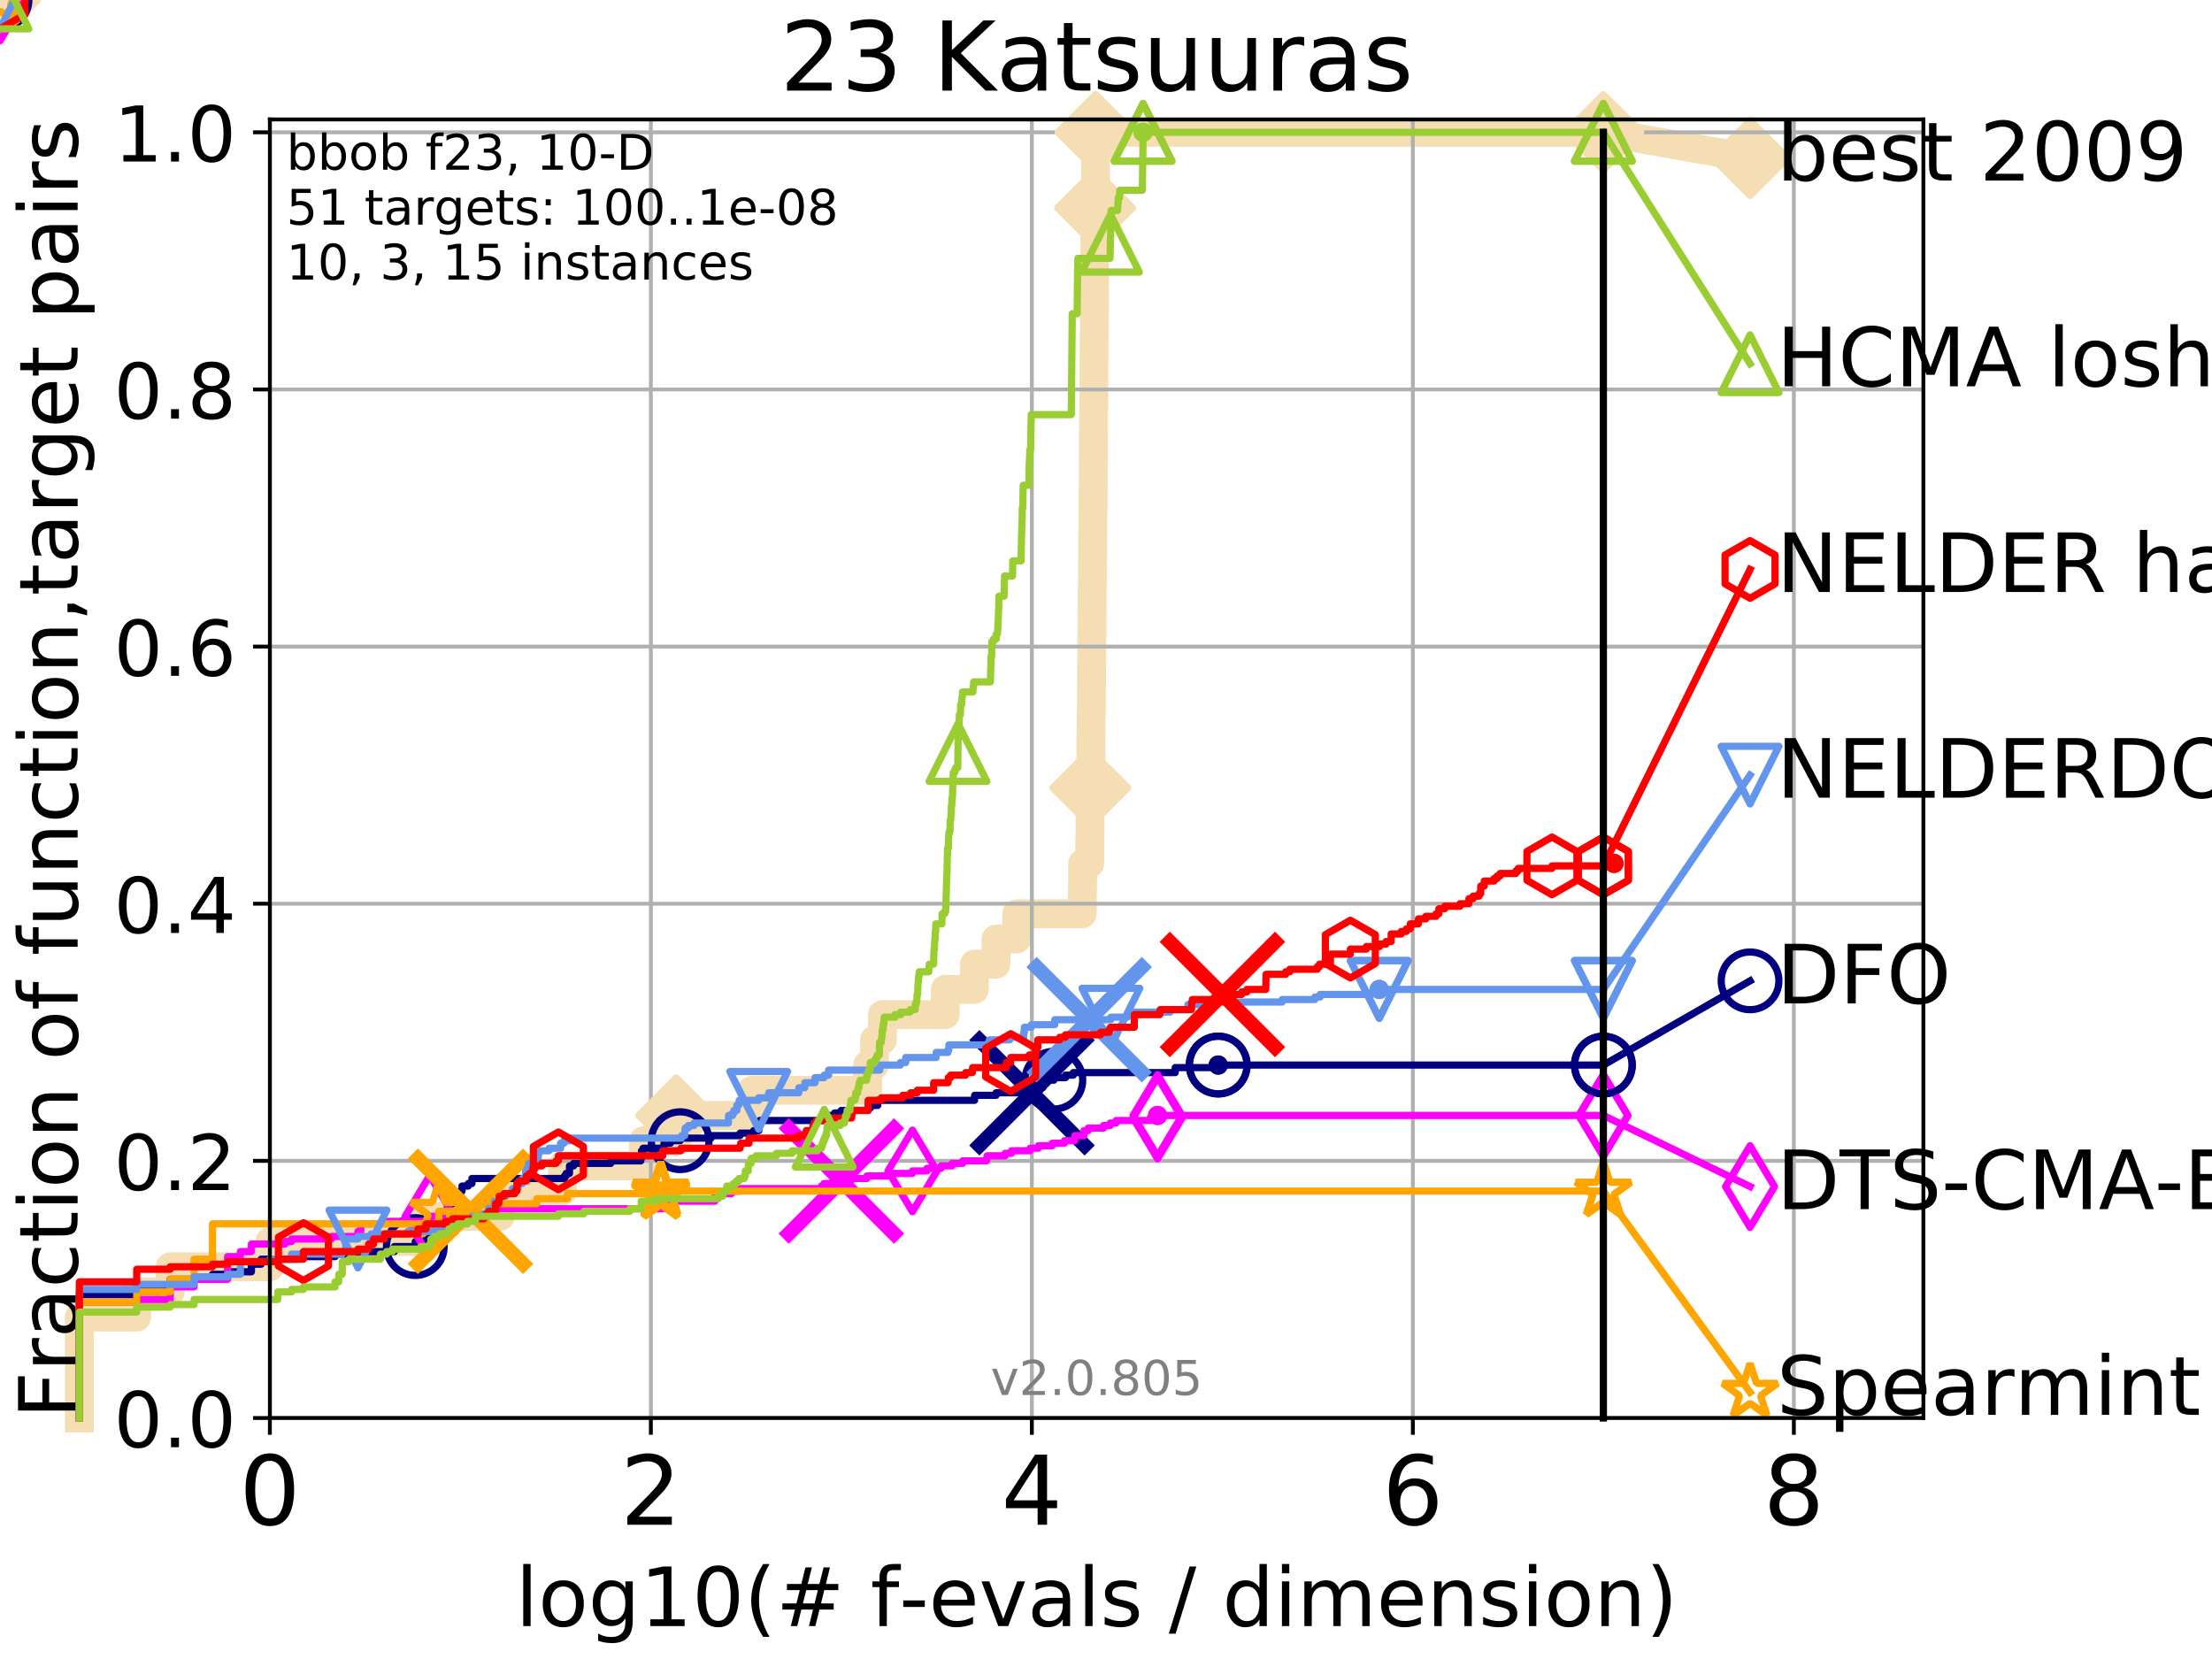 <?xml version="1.0" encoding="utf-8" standalone="no"?>
<!DOCTYPE svg PUBLIC "-//W3C//DTD SVG 1.1//EN"
  "http://www.w3.org/Graphics/SVG/1.1/DTD/svg11.dtd">
<!-- Created with matplotlib (http://matplotlib.org/) -->
<svg height="345pt" version="1.1" viewBox="0 0 460 345" width="460pt" xmlns="http://www.w3.org/2000/svg" xmlns:xlink="http://www.w3.org/1999/xlink">
 <defs>
  <style type="text/css">
*{stroke-linecap:butt;stroke-linejoin:round;}
  </style>
 </defs>
 <g id="figure_1">
  <g id="patch_1">
   <path d="M 0 345.6 
L 460.8 345.6 
L 460.8 0 
L 0 0 
z
" style="fill:#ffffff;"/>
  </g>
  <g id="axes_1">
   <g id="patch_2">
    <path d="M 56.12 294.88 
L 399.984 294.88 
L 399.984 24.84 
L 56.12 24.84 
z
" style="fill:#ffffff;"/>
   </g>
   <g id="line2d_1">
    <path d="M 16.504 294.88 
L 16.504 273.91 
L 28.43 273.91 
L 28.43 268.668 
L 35.406 268.668 
L 35.406 263.425 
L 56.12 263.425 
L 56.12 258.183 
L 87.511 258.183 
L 87.511 252.94 
L 104.036 252.94 
L 104.036 247.698 
L 116.942 247.698 
L 116.942 242.455 
L 133.823 242.455 
L 133.823 237.213 
L 140.629 237.213 
L 140.629 231.97 
L 156.396 231.97 
L 156.396 226.728 
L 180.432 226.728 
L 180.432 221.485 
L 181.869 221.485 
L 181.869 216.243 
L 183.504 216.243 
L 183.504 211 
L 196.564 211 
L 196.564 205.758 
L 202.631 205.758 
L 202.631 200.515 
L 207.135 200.515 
L 207.135 195.273 
L 211.426 195.273 
L 211.426 190.03 
L 225.064 190.03 
L 225.064 184.788 
L 225.138 184.788 
L 225.138 179.546 
L 226.618 179.546 
L 226.618 174.303 
L 226.667 174.303 
L 226.667 169.061 
L 226.729 169.061 
L 226.729 163.818 
L 226.807 163.818 
L 226.807 158.576 
L 226.866 158.576 
L 226.866 153.333 
L 226.914 153.333 
L 226.914 148.091 
L 226.963 148.091 
L 226.963 142.848 
L 227.004 142.848 
L 227.004 137.606 
L 227.051 137.606 
L 227.051 132.363 
L 227.098 132.363 
L 227.098 127.121 
L 227.136 127.121 
L 227.136 121.878 
L 227.178 121.878 
L 227.178 116.636 
L 227.215 116.636 
L 227.215 111.393 
L 227.26 111.393 
L 227.26 106.151 
L 227.312 106.151 
L 227.312 100.908 
L 227.348 100.908 
L 227.348 95.666 
L 227.377 95.666 
L 227.377 90.423 
L 227.416 90.423 
L 227.416 85.181 
L 227.459 85.181 
L 227.459 79.938 
L 227.492 79.938 
L 227.492 74.696 
L 227.528 74.696 
L 227.528 69.453 
L 227.564 69.453 
L 227.564 64.211 
L 227.6 64.211 
L 227.6 58.969 
L 227.633 58.969 
L 227.633 53.726 
L 227.677 53.726 
L 227.677 48.484 
L 227.73 48.484 
L 227.73 43.241 
L 227.779 43.241 
L 227.779 37.999 
L 227.824 37.999 
L 227.824 32.756 
L 227.861 32.756 
L 227.861 27.514 
L 333.43 27.514 
" style="fill:none;stroke:#f5deb3;stroke-linecap:square;stroke-width:6;"/>
   </g>
   <g id="line2d_2">
    <path d="M 0 0 
" style="fill:none;stroke:#f5deb3;stroke-linecap:square;stroke-width:6;"/>
    <defs>
     <path d="M -0 7.778 
L 7.778 0 
L 0 -7.778 
L -7.778 -0 
z
" id="m4b6f784077" style="stroke:#f5deb3;stroke-linejoin:miter;stroke-width:1.5;"/>
    </defs>
    <g>
     <use style="fill:#f5deb3;stroke:#f5deb3;stroke-linejoin:miter;stroke-width:1.5;" x="0" xlink:href="#m4b6f784077" y="0"/>
    </g>
   </g>
   <g id="line2d_3">
    <path d="M 333.43 27.514 
L 363.934 32.861 
" style="fill:none;stroke:#f5deb3;stroke-linecap:square;stroke-width:6;"/>
    <g>
     <use style="fill:#f5deb3;stroke:#f5deb3;stroke-linejoin:miter;stroke-width:1.5;" x="333.43" xlink:href="#m4b6f784077" y="27.514"/>
     <use style="fill:#f5deb3;stroke:#f5deb3;stroke-linejoin:miter;stroke-width:1.5;" x="363.934" xlink:href="#m4b6f784077" y="32.861"/>
    </g>
   </g>
   <g id="matplotlib.axis_1">
    <g id="xtick_1">
     <g id="line2d_4">
      <path clip-path="url(#p53a8e33652)" d="M 56.12 294.88 
L 56.12 24.84 
" style="fill:none;stroke:#b0b0b0;stroke-linecap:square;stroke-width:0.8;"/>
     </g>
     <g id="line2d_5">
      <defs>
       <path d="M 0 0 
L 0 3.5 
" id="m5dac9d3212" style="stroke:#000000;stroke-width:0.8;"/>
      </defs>
      <g>
       <use style="stroke:#000000;stroke-width:0.8;" x="56.12" xlink:href="#m5dac9d3212" y="294.88"/>
      </g>
     </g>
     <g id="text_1">
      <!-- 0 -->
      <defs>
       <path d="M 31.781 66.406 
Q 24.172 66.406 20.328 58.906 
Q 16.5 51.422 16.5 36.375 
Q 16.5 21.391 20.328 13.891 
Q 24.172 6.391 31.781 6.391 
Q 39.453 6.391 43.281 13.891 
Q 47.125 21.391 47.125 36.375 
Q 47.125 51.422 43.281 58.906 
Q 39.453 66.406 31.781 66.406 
z
M 31.781 74.219 
Q 44.047 74.219 50.516 64.516 
Q 56.984 54.828 56.984 36.375 
Q 56.984 17.969 50.516 8.266 
Q 44.047 -1.422 31.781 -1.422 
Q 19.531 -1.422 13.062 8.266 
Q 6.594 17.969 6.594 36.375 
Q 6.594 54.828 13.062 64.516 
Q 19.531 74.219 31.781 74.219 
z
" id="DejaVuSans-30"/>
      </defs>
      <g transform="translate(49.758 317.077)scale(0.2 -0.2)">
       <use xlink:href="#DejaVuSans-30"/>
      </g>
     </g>
    </g>
    <g id="xtick_2">
     <g id="line2d_6">
      <path clip-path="url(#p53a8e33652)" d="M 135.351 294.88 
L 135.351 24.84 
" style="fill:none;stroke:#b0b0b0;stroke-linecap:square;stroke-width:0.8;"/>
     </g>
     <g id="line2d_7">
      <g>
       <use style="stroke:#000000;stroke-width:0.8;" x="135.351" xlink:href="#m5dac9d3212" y="294.88"/>
      </g>
     </g>
     <g id="text_2">
      <!-- 2 -->
      <defs>
       <path d="M 19.188 8.297 
L 53.609 8.297 
L 53.609 0 
L 7.328 0 
L 7.328 8.297 
Q 12.938 14.109 22.625 23.891 
Q 32.328 33.688 34.812 36.531 
Q 39.547 41.844 41.422 45.531 
Q 43.312 49.219 43.312 52.781 
Q 43.312 58.594 39.234 62.25 
Q 35.156 65.922 28.609 65.922 
Q 23.969 65.922 18.812 64.312 
Q 13.672 62.703 7.812 59.422 
L 7.812 69.391 
Q 13.766 71.781 18.938 73 
Q 24.125 74.219 28.422 74.219 
Q 39.75 74.219 46.484 68.547 
Q 53.219 62.891 53.219 53.422 
Q 53.219 48.922 51.531 44.891 
Q 49.859 40.875 45.406 35.406 
Q 44.188 33.984 37.641 27.219 
Q 31.109 20.453 19.188 8.297 
z
" id="DejaVuSans-32"/>
      </defs>
      <g transform="translate(128.989 317.077)scale(0.2 -0.2)">
       <use xlink:href="#DejaVuSans-32"/>
      </g>
     </g>
    </g>
    <g id="xtick_3">
     <g id="line2d_8">
      <path clip-path="url(#p53a8e33652)" d="M 214.583 294.88 
L 214.583 24.84 
" style="fill:none;stroke:#b0b0b0;stroke-linecap:square;stroke-width:0.8;"/>
     </g>
     <g id="line2d_9">
      <g>
       <use style="stroke:#000000;stroke-width:0.8;" x="214.583" xlink:href="#m5dac9d3212" y="294.88"/>
      </g>
     </g>
     <g id="text_3">
      <!-- 4 -->
      <defs>
       <path d="M 37.797 64.312 
L 12.891 25.391 
L 37.797 25.391 
z
M 35.203 72.906 
L 47.609 72.906 
L 47.609 25.391 
L 58.016 25.391 
L 58.016 17.188 
L 47.609 17.188 
L 47.609 0 
L 37.797 0 
L 37.797 17.188 
L 4.891 17.188 
L 4.891 26.703 
z
" id="DejaVuSans-34"/>
      </defs>
      <g transform="translate(208.22 317.077)scale(0.2 -0.2)">
       <use xlink:href="#DejaVuSans-34"/>
      </g>
     </g>
    </g>
    <g id="xtick_4">
     <g id="line2d_10">
      <path clip-path="url(#p53a8e33652)" d="M 293.814 294.88 
L 293.814 24.84 
" style="fill:none;stroke:#b0b0b0;stroke-linecap:square;stroke-width:0.8;"/>
     </g>
     <g id="line2d_11">
      <g>
       <use style="stroke:#000000;stroke-width:0.8;" x="293.814" xlink:href="#m5dac9d3212" y="294.88"/>
      </g>
     </g>
     <g id="text_4">
      <!-- 6 -->
      <defs>
       <path d="M 33.016 40.375 
Q 26.375 40.375 22.484 35.828 
Q 18.609 31.297 18.609 23.391 
Q 18.609 15.531 22.484 10.953 
Q 26.375 6.391 33.016 6.391 
Q 39.656 6.391 43.531 10.953 
Q 47.406 15.531 47.406 23.391 
Q 47.406 31.297 43.531 35.828 
Q 39.656 40.375 33.016 40.375 
z
M 52.594 71.297 
L 52.594 62.312 
Q 48.875 64.062 45.094 64.984 
Q 41.312 65.922 37.594 65.922 
Q 27.828 65.922 22.672 59.328 
Q 17.531 52.734 16.797 39.406 
Q 19.672 43.656 24.016 45.922 
Q 28.375 48.188 33.594 48.188 
Q 44.578 48.188 50.953 41.516 
Q 57.328 34.859 57.328 23.391 
Q 57.328 12.156 50.688 5.359 
Q 44.047 -1.422 33.016 -1.422 
Q 20.359 -1.422 13.672 8.266 
Q 6.984 17.969 6.984 36.375 
Q 6.984 53.656 15.188 63.938 
Q 23.391 74.219 37.203 74.219 
Q 40.922 74.219 44.703 73.484 
Q 48.484 72.75 52.594 71.297 
z
" id="DejaVuSans-36"/>
      </defs>
      <g transform="translate(287.452 317.077)scale(0.2 -0.2)">
       <use xlink:href="#DejaVuSans-36"/>
      </g>
     </g>
    </g>
    <g id="xtick_5">
     <g id="line2d_12">
      <path clip-path="url(#p53a8e33652)" d="M 373.045 294.88 
L 373.045 24.84 
" style="fill:none;stroke:#b0b0b0;stroke-linecap:square;stroke-width:0.8;"/>
     </g>
     <g id="line2d_13">
      <g>
       <use style="stroke:#000000;stroke-width:0.8;" x="373.045" xlink:href="#m5dac9d3212" y="294.88"/>
      </g>
     </g>
     <g id="text_5">
      <!-- 8 -->
      <defs>
       <path d="M 31.781 34.625 
Q 24.75 34.625 20.719 30.859 
Q 16.703 27.094 16.703 20.516 
Q 16.703 13.922 20.719 10.156 
Q 24.75 6.391 31.781 6.391 
Q 38.812 6.391 42.859 10.172 
Q 46.922 13.969 46.922 20.516 
Q 46.922 27.094 42.891 30.859 
Q 38.875 34.625 31.781 34.625 
z
M 21.922 38.812 
Q 15.578 40.375 12.031 44.719 
Q 8.5 49.078 8.5 55.328 
Q 8.5 64.062 14.719 69.141 
Q 20.953 74.219 31.781 74.219 
Q 42.672 74.219 48.875 69.141 
Q 55.078 64.062 55.078 55.328 
Q 55.078 49.078 51.531 44.719 
Q 48 40.375 41.703 38.812 
Q 48.828 37.156 52.797 32.312 
Q 56.781 27.484 56.781 20.516 
Q 56.781 9.906 50.312 4.234 
Q 43.844 -1.422 31.781 -1.422 
Q 19.734 -1.422 13.25 4.234 
Q 6.781 9.906 6.781 20.516 
Q 6.781 27.484 10.781 32.312 
Q 14.797 37.156 21.922 38.812 
z
M 18.312 54.391 
Q 18.312 48.734 21.844 45.562 
Q 25.391 42.391 31.781 42.391 
Q 38.141 42.391 41.719 45.562 
Q 45.312 48.734 45.312 54.391 
Q 45.312 60.062 41.719 63.234 
Q 38.141 66.406 31.781 66.406 
Q 25.391 66.406 21.844 63.234 
Q 18.312 60.062 18.312 54.391 
z
" id="DejaVuSans-38"/>
      </defs>
      <g transform="translate(366.683 317.077)scale(0.2 -0.2)">
       <use xlink:href="#DejaVuSans-38"/>
      </g>
     </g>
    </g>
    <g id="text_6">
     <!-- log10(# f-evals / dimension) -->
     <defs>
      <path d="M 9.422 75.984 
L 18.406 75.984 
L 18.406 0 
L 9.422 0 
z
" id="DejaVuSans-6c"/>
      <path d="M 30.609 48.391 
Q 23.391 48.391 19.188 42.75 
Q 14.984 37.109 14.984 27.297 
Q 14.984 17.484 19.156 11.844 
Q 23.344 6.203 30.609 6.203 
Q 37.797 6.203 41.984 11.859 
Q 46.188 17.531 46.188 27.297 
Q 46.188 37.016 41.984 42.703 
Q 37.797 48.391 30.609 48.391 
z
M 30.609 56 
Q 42.328 56 49.016 48.375 
Q 55.719 40.766 55.719 27.297 
Q 55.719 13.875 49.016 6.219 
Q 42.328 -1.422 30.609 -1.422 
Q 18.844 -1.422 12.172 6.219 
Q 5.516 13.875 5.516 27.297 
Q 5.516 40.766 12.172 48.375 
Q 18.844 56 30.609 56 
z
" id="DejaVuSans-6f"/>
      <path d="M 45.406 27.984 
Q 45.406 37.75 41.375 43.109 
Q 37.359 48.484 30.078 48.484 
Q 22.859 48.484 18.828 43.109 
Q 14.797 37.75 14.797 27.984 
Q 14.797 18.266 18.828 12.891 
Q 22.859 7.516 30.078 7.516 
Q 37.359 7.516 41.375 12.891 
Q 45.406 18.266 45.406 27.984 
z
M 54.391 6.781 
Q 54.391 -7.172 48.188 -13.984 
Q 42 -20.797 29.203 -20.797 
Q 24.469 -20.797 20.266 -20.094 
Q 16.062 -19.391 12.109 -17.922 
L 12.109 -9.188 
Q 16.062 -11.328 19.922 -12.344 
Q 23.781 -13.375 27.781 -13.375 
Q 36.625 -13.375 41.016 -8.766 
Q 45.406 -4.156 45.406 5.172 
L 45.406 9.625 
Q 42.625 4.781 38.281 2.391 
Q 33.938 0 27.875 0 
Q 17.828 0 11.672 7.656 
Q 5.516 15.328 5.516 27.984 
Q 5.516 40.672 11.672 48.328 
Q 17.828 56 27.875 56 
Q 33.938 56 38.281 53.609 
Q 42.625 51.219 45.406 46.391 
L 45.406 54.688 
L 54.391 54.688 
z
" id="DejaVuSans-67"/>
      <path d="M 12.406 8.297 
L 28.516 8.297 
L 28.516 63.922 
L 10.984 60.406 
L 10.984 69.391 
L 28.422 72.906 
L 38.281 72.906 
L 38.281 8.297 
L 54.391 8.297 
L 54.391 0 
L 12.406 0 
z
" id="DejaVuSans-31"/>
      <path d="M 31 75.875 
Q 24.469 64.656 21.281 53.656 
Q 18.109 42.672 18.109 31.391 
Q 18.109 20.125 21.312 9.062 
Q 24.516 -2 31 -13.188 
L 23.188 -13.188 
Q 15.875 -1.703 12.234 9.375 
Q 8.594 20.453 8.594 31.391 
Q 8.594 42.281 12.203 53.312 
Q 15.828 64.359 23.188 75.875 
z
" id="DejaVuSans-28"/>
      <path d="M 51.125 44 
L 36.922 44 
L 32.812 27.688 
L 47.125 27.688 
z
M 43.797 71.781 
L 38.719 51.516 
L 52.984 51.516 
L 58.109 71.781 
L 65.922 71.781 
L 60.891 51.516 
L 76.125 51.516 
L 76.125 44 
L 58.984 44 
L 54.984 27.688 
L 70.516 27.688 
L 70.516 20.219 
L 53.078 20.219 
L 48 0 
L 40.188 0 
L 45.219 20.219 
L 30.906 20.219 
L 25.875 0 
L 18.016 0 
L 23.094 20.219 
L 7.719 20.219 
L 7.719 27.688 
L 24.906 27.688 
L 29 44 
L 13.281 44 
L 13.281 51.516 
L 30.906 51.516 
L 35.891 71.781 
z
" id="DejaVuSans-23"/>
      <path id="DejaVuSans-20"/>
      <path d="M 37.109 75.984 
L 37.109 68.5 
L 28.516 68.5 
Q 23.688 68.5 21.797 66.547 
Q 19.922 64.594 19.922 59.516 
L 19.922 54.688 
L 34.719 54.688 
L 34.719 47.703 
L 19.922 47.703 
L 19.922 0 
L 10.891 0 
L 10.891 47.703 
L 2.297 47.703 
L 2.297 54.688 
L 10.891 54.688 
L 10.891 58.5 
Q 10.891 67.625 15.141 71.797 
Q 19.391 75.984 28.609 75.984 
z
" id="DejaVuSans-66"/>
      <path d="M 4.891 31.391 
L 31.203 31.391 
L 31.203 23.391 
L 4.891 23.391 
z
" id="DejaVuSans-2d"/>
      <path d="M 56.203 29.594 
L 56.203 25.203 
L 14.891 25.203 
Q 15.484 15.922 20.484 11.062 
Q 25.484 6.203 34.422 6.203 
Q 39.594 6.203 44.453 7.469 
Q 49.312 8.734 54.109 11.281 
L 54.109 2.781 
Q 49.266 0.734 44.188 -0.344 
Q 39.109 -1.422 33.891 -1.422 
Q 20.797 -1.422 13.156 6.188 
Q 5.516 13.812 5.516 26.812 
Q 5.516 40.234 12.766 48.109 
Q 20.016 56 32.328 56 
Q 43.359 56 49.781 48.891 
Q 56.203 41.797 56.203 29.594 
z
M 47.219 32.234 
Q 47.125 39.594 43.094 43.984 
Q 39.062 48.391 32.422 48.391 
Q 24.906 48.391 20.391 44.141 
Q 15.875 39.891 15.188 32.172 
z
" id="DejaVuSans-65"/>
      <path d="M 2.984 54.688 
L 12.5 54.688 
L 29.594 8.797 
L 46.688 54.688 
L 56.203 54.688 
L 35.688 0 
L 23.484 0 
z
" id="DejaVuSans-76"/>
      <path d="M 34.281 27.484 
Q 23.391 27.484 19.188 25 
Q 14.984 22.516 14.984 16.5 
Q 14.984 11.719 18.141 8.906 
Q 21.297 6.109 26.703 6.109 
Q 34.188 6.109 38.703 11.406 
Q 43.219 16.703 43.219 25.484 
L 43.219 27.484 
z
M 52.203 31.203 
L 52.203 0 
L 43.219 0 
L 43.219 8.297 
Q 40.141 3.328 35.547 0.953 
Q 30.953 -1.422 24.312 -1.422 
Q 15.922 -1.422 10.953 3.297 
Q 6 8.016 6 15.922 
Q 6 25.141 12.172 29.828 
Q 18.359 34.516 30.609 34.516 
L 43.219 34.516 
L 43.219 35.406 
Q 43.219 41.609 39.141 45 
Q 35.062 48.391 27.688 48.391 
Q 23 48.391 18.547 47.266 
Q 14.109 46.141 10.016 43.891 
L 10.016 52.203 
Q 14.938 54.109 19.578 55.047 
Q 24.219 56 28.609 56 
Q 40.484 56 46.344 49.844 
Q 52.203 43.703 52.203 31.203 
z
" id="DejaVuSans-61"/>
      <path d="M 44.281 53.078 
L 44.281 44.578 
Q 40.484 46.531 36.375 47.5 
Q 32.281 48.484 27.875 48.484 
Q 21.188 48.484 17.844 46.438 
Q 14.5 44.391 14.5 40.281 
Q 14.5 37.156 16.891 35.375 
Q 19.281 33.594 26.516 31.984 
L 29.594 31.297 
Q 39.156 29.25 43.188 25.516 
Q 47.219 21.781 47.219 15.094 
Q 47.219 7.469 41.188 3.016 
Q 35.156 -1.422 24.609 -1.422 
Q 20.219 -1.422 15.453 -0.562 
Q 10.688 0.297 5.422 2 
L 5.422 11.281 
Q 10.406 8.688 15.234 7.391 
Q 20.062 6.109 24.812 6.109 
Q 31.156 6.109 34.562 8.281 
Q 37.984 10.453 37.984 14.406 
Q 37.984 18.062 35.516 20.016 
Q 33.062 21.969 24.703 23.781 
L 21.578 24.516 
Q 13.234 26.266 9.516 29.906 
Q 5.812 33.547 5.812 39.891 
Q 5.812 47.609 11.281 51.797 
Q 16.75 56 26.812 56 
Q 31.781 56 36.172 55.266 
Q 40.578 54.547 44.281 53.078 
z
" id="DejaVuSans-73"/>
      <path d="M 25.391 72.906 
L 33.688 72.906 
L 8.297 -9.281 
L 0 -9.281 
z
" id="DejaVuSans-2f"/>
      <path d="M 45.406 46.391 
L 45.406 75.984 
L 54.391 75.984 
L 54.391 0 
L 45.406 0 
L 45.406 8.203 
Q 42.578 3.328 38.25 0.953 
Q 33.938 -1.422 27.875 -1.422 
Q 17.969 -1.422 11.734 6.484 
Q 5.516 14.406 5.516 27.297 
Q 5.516 40.188 11.734 48.094 
Q 17.969 56 27.875 56 
Q 33.938 56 38.25 53.625 
Q 42.578 51.266 45.406 46.391 
z
M 14.797 27.297 
Q 14.797 17.391 18.875 11.75 
Q 22.953 6.109 30.078 6.109 
Q 37.203 6.109 41.297 11.75 
Q 45.406 17.391 45.406 27.297 
Q 45.406 37.203 41.297 42.844 
Q 37.203 48.484 30.078 48.484 
Q 22.953 48.484 18.875 42.844 
Q 14.797 37.203 14.797 27.297 
z
" id="DejaVuSans-64"/>
      <path d="M 9.422 54.688 
L 18.406 54.688 
L 18.406 0 
L 9.422 0 
z
M 9.422 75.984 
L 18.406 75.984 
L 18.406 64.594 
L 9.422 64.594 
z
" id="DejaVuSans-69"/>
      <path d="M 52 44.188 
Q 55.375 50.25 60.062 53.125 
Q 64.75 56 71.094 56 
Q 79.641 56 84.281 50.016 
Q 88.922 44.047 88.922 33.016 
L 88.922 0 
L 79.891 0 
L 79.891 32.719 
Q 79.891 40.578 77.094 44.375 
Q 74.312 48.188 68.609 48.188 
Q 61.625 48.188 57.562 43.547 
Q 53.516 38.922 53.516 30.906 
L 53.516 0 
L 44.484 0 
L 44.484 32.719 
Q 44.484 40.625 41.703 44.406 
Q 38.922 48.188 33.109 48.188 
Q 26.219 48.188 22.156 43.531 
Q 18.109 38.875 18.109 30.906 
L 18.109 0 
L 9.078 0 
L 9.078 54.688 
L 18.109 54.688 
L 18.109 46.188 
Q 21.188 51.219 25.484 53.609 
Q 29.781 56 35.688 56 
Q 41.656 56 45.828 52.969 
Q 50 49.953 52 44.188 
z
" id="DejaVuSans-6d"/>
      <path d="M 54.891 33.016 
L 54.891 0 
L 45.906 0 
L 45.906 32.719 
Q 45.906 40.484 42.875 44.328 
Q 39.844 48.188 33.797 48.188 
Q 26.516 48.188 22.312 43.547 
Q 18.109 38.922 18.109 30.906 
L 18.109 0 
L 9.078 0 
L 9.078 54.688 
L 18.109 54.688 
L 18.109 46.188 
Q 21.344 51.125 25.703 53.562 
Q 30.078 56 35.797 56 
Q 45.219 56 50.047 50.172 
Q 54.891 44.344 54.891 33.016 
z
" id="DejaVuSans-6e"/>
      <path d="M 8.016 75.875 
L 15.828 75.875 
Q 23.141 64.359 26.781 53.312 
Q 30.422 42.281 30.422 31.391 
Q 30.422 20.453 26.781 9.375 
Q 23.141 -1.703 15.828 -13.188 
L 8.016 -13.188 
Q 14.5 -2 17.703 9.062 
Q 20.906 20.125 20.906 31.391 
Q 20.906 42.672 17.703 53.656 
Q 14.5 64.656 8.016 75.875 
z
" id="DejaVuSans-29"/>
     </defs>
     <g transform="translate(107.211 338.154)scale(0.17 -0.17)">
      <use xlink:href="#DejaVuSans-6c"/>
      <use x="27.783" xlink:href="#DejaVuSans-6f"/>
      <use x="88.965" xlink:href="#DejaVuSans-67"/>
      <use x="152.441" xlink:href="#DejaVuSans-31"/>
      <use x="216.064" xlink:href="#DejaVuSans-30"/>
      <use x="279.688" xlink:href="#DejaVuSans-28"/>
      <use x="318.701" xlink:href="#DejaVuSans-23"/>
      <use x="402.49" xlink:href="#DejaVuSans-20"/>
      <use x="434.277" xlink:href="#DejaVuSans-66"/>
      <use x="469.404" xlink:href="#DejaVuSans-2d"/>
      <use x="505.488" xlink:href="#DejaVuSans-65"/>
      <use x="567.012" xlink:href="#DejaVuSans-76"/>
      <use x="626.191" xlink:href="#DejaVuSans-61"/>
      <use x="687.471" xlink:href="#DejaVuSans-6c"/>
      <use x="715.254" xlink:href="#DejaVuSans-73"/>
      <use x="767.354" xlink:href="#DejaVuSans-20"/>
      <use x="799.141" xlink:href="#DejaVuSans-2f"/>
      <use x="832.832" xlink:href="#DejaVuSans-20"/>
      <use x="864.619" xlink:href="#DejaVuSans-64"/>
      <use x="928.096" xlink:href="#DejaVuSans-69"/>
      <use x="955.879" xlink:href="#DejaVuSans-6d"/>
      <use x="1053.291" xlink:href="#DejaVuSans-65"/>
      <use x="1114.814" xlink:href="#DejaVuSans-6e"/>
      <use x="1178.193" xlink:href="#DejaVuSans-73"/>
      <use x="1230.293" xlink:href="#DejaVuSans-69"/>
      <use x="1258.076" xlink:href="#DejaVuSans-6f"/>
      <use x="1319.258" xlink:href="#DejaVuSans-6e"/>
      <use x="1382.637" xlink:href="#DejaVuSans-29"/>
     </g>
    </g>
   </g>
   <g id="matplotlib.axis_2">
    <g id="ytick_1">
     <g id="line2d_14">
      <path clip-path="url(#p53a8e33652)" d="M 56.12 294.88 
L 399.984 294.88 
" style="fill:none;stroke:#b0b0b0;stroke-linecap:square;stroke-width:0.8;"/>
     </g>
     <g id="line2d_15">
      <defs>
       <path d="M 0 0 
L -3.5 0 
" id="maeeb7bb87a" style="stroke:#000000;stroke-width:0.8;"/>
      </defs>
      <g>
       <use style="stroke:#000000;stroke-width:0.8;" x="56.12" xlink:href="#maeeb7bb87a" y="294.88"/>
      </g>
     </g>
     <g id="text_7">
      <!-- 0.0 -->
      <defs>
       <path d="M 10.688 12.406 
L 21 12.406 
L 21 0 
L 10.688 0 
z
" id="DejaVuSans-2e"/>
      </defs>
      <g transform="translate(23.675 300.959)scale(0.16 -0.16)">
       <use xlink:href="#DejaVuSans-30"/>
       <use x="63.623" xlink:href="#DejaVuSans-2e"/>
       <use x="95.41" xlink:href="#DejaVuSans-30"/>
      </g>
     </g>
    </g>
    <g id="ytick_2">
     <g id="line2d_16">
      <path clip-path="url(#p53a8e33652)" d="M 56.12 241.407 
L 399.984 241.407 
" style="fill:none;stroke:#b0b0b0;stroke-linecap:square;stroke-width:0.8;"/>
     </g>
     <g id="line2d_17">
      <g>
       <use style="stroke:#000000;stroke-width:0.8;" x="56.12" xlink:href="#maeeb7bb87a" y="241.407"/>
      </g>
     </g>
     <g id="text_8">
      <!-- 0.2 -->
      <g transform="translate(23.675 247.485)scale(0.16 -0.16)">
       <use xlink:href="#DejaVuSans-30"/>
       <use x="63.623" xlink:href="#DejaVuSans-2e"/>
       <use x="95.41" xlink:href="#DejaVuSans-32"/>
      </g>
     </g>
    </g>
    <g id="ytick_3">
     <g id="line2d_18">
      <path clip-path="url(#p53a8e33652)" d="M 56.12 187.933 
L 399.984 187.933 
" style="fill:none;stroke:#b0b0b0;stroke-linecap:square;stroke-width:0.8;"/>
     </g>
     <g id="line2d_19">
      <g>
       <use style="stroke:#000000;stroke-width:0.8;" x="56.12" xlink:href="#maeeb7bb87a" y="187.933"/>
      </g>
     </g>
     <g id="text_9">
      <!-- 0.4 -->
      <g transform="translate(23.675 194.012)scale(0.16 -0.16)">
       <use xlink:href="#DejaVuSans-30"/>
       <use x="63.623" xlink:href="#DejaVuSans-2e"/>
       <use x="95.41" xlink:href="#DejaVuSans-34"/>
      </g>
     </g>
    </g>
    <g id="ytick_4">
     <g id="line2d_20">
      <path clip-path="url(#p53a8e33652)" d="M 56.12 134.46 
L 399.984 134.46 
" style="fill:none;stroke:#b0b0b0;stroke-linecap:square;stroke-width:0.8;"/>
     </g>
     <g id="line2d_21">
      <g>
       <use style="stroke:#000000;stroke-width:0.8;" x="56.12" xlink:href="#maeeb7bb87a" y="134.46"/>
      </g>
     </g>
     <g id="text_10">
      <!-- 0.6 -->
      <g transform="translate(23.675 140.539)scale(0.16 -0.16)">
       <use xlink:href="#DejaVuSans-30"/>
       <use x="63.623" xlink:href="#DejaVuSans-2e"/>
       <use x="95.41" xlink:href="#DejaVuSans-36"/>
      </g>
     </g>
    </g>
    <g id="ytick_5">
     <g id="line2d_22">
      <path clip-path="url(#p53a8e33652)" d="M 56.12 80.987 
L 399.984 80.987 
" style="fill:none;stroke:#b0b0b0;stroke-linecap:square;stroke-width:0.8;"/>
     </g>
     <g id="line2d_23">
      <g>
       <use style="stroke:#000000;stroke-width:0.8;" x="56.12" xlink:href="#maeeb7bb87a" y="80.987"/>
      </g>
     </g>
     <g id="text_11">
      <!-- 0.8 -->
      <g transform="translate(23.675 87.066)scale(0.16 -0.16)">
       <use xlink:href="#DejaVuSans-30"/>
       <use x="63.623" xlink:href="#DejaVuSans-2e"/>
       <use x="95.41" xlink:href="#DejaVuSans-38"/>
      </g>
     </g>
    </g>
    <g id="ytick_6">
     <g id="line2d_24">
      <path clip-path="url(#p53a8e33652)" d="M 56.12 27.514 
L 399.984 27.514 
" style="fill:none;stroke:#b0b0b0;stroke-linecap:square;stroke-width:0.8;"/>
     </g>
     <g id="line2d_25">
      <g>
       <use style="stroke:#000000;stroke-width:0.8;" x="56.12" xlink:href="#maeeb7bb87a" y="27.514"/>
      </g>
     </g>
     <g id="text_12">
      <!-- 1.0 -->
      <g transform="translate(23.675 33.592)scale(0.16 -0.16)">
       <use xlink:href="#DejaVuSans-31"/>
       <use x="63.623" xlink:href="#DejaVuSans-2e"/>
       <use x="95.41" xlink:href="#DejaVuSans-30"/>
      </g>
     </g>
    </g>
    <g id="text_13">
     <!-- Fraction of function,target pairs -->
     <defs>
      <path d="M 9.812 72.906 
L 51.703 72.906 
L 51.703 64.594 
L 19.672 64.594 
L 19.672 43.109 
L 48.578 43.109 
L 48.578 34.812 
L 19.672 34.812 
L 19.672 0 
L 9.812 0 
z
" id="DejaVuSans-46"/>
      <path d="M 41.109 46.297 
Q 39.594 47.172 37.812 47.578 
Q 36.031 48 33.891 48 
Q 26.266 48 22.188 43.047 
Q 18.109 38.094 18.109 28.812 
L 18.109 0 
L 9.078 0 
L 9.078 54.688 
L 18.109 54.688 
L 18.109 46.188 
Q 20.953 51.172 25.484 53.578 
Q 30.031 56 36.531 56 
Q 37.453 56 38.578 55.875 
Q 39.703 55.766 41.062 55.516 
z
" id="DejaVuSans-72"/>
      <path d="M 48.781 52.594 
L 48.781 44.188 
Q 44.969 46.297 41.141 47.344 
Q 37.312 48.391 33.406 48.391 
Q 24.656 48.391 19.812 42.844 
Q 14.984 37.312 14.984 27.297 
Q 14.984 17.281 19.812 11.734 
Q 24.656 6.203 33.406 6.203 
Q 37.312 6.203 41.141 7.25 
Q 44.969 8.297 48.781 10.406 
L 48.781 2.094 
Q 45.016 0.344 40.984 -0.531 
Q 36.969 -1.422 32.422 -1.422 
Q 20.062 -1.422 12.781 6.344 
Q 5.516 14.109 5.516 27.297 
Q 5.516 40.672 12.859 48.328 
Q 20.219 56 33.016 56 
Q 37.156 56 41.109 55.141 
Q 45.062 54.297 48.781 52.594 
z
" id="DejaVuSans-63"/>
      <path d="M 18.312 70.219 
L 18.312 54.688 
L 36.812 54.688 
L 36.812 47.703 
L 18.312 47.703 
L 18.312 18.016 
Q 18.312 11.328 20.141 9.422 
Q 21.969 7.516 27.594 7.516 
L 36.812 7.516 
L 36.812 0 
L 27.594 0 
Q 17.188 0 13.234 3.875 
Q 9.281 7.766 9.281 18.016 
L 9.281 47.703 
L 2.688 47.703 
L 2.688 54.688 
L 9.281 54.688 
L 9.281 70.219 
z
" id="DejaVuSans-74"/>
      <path d="M 8.5 21.578 
L 8.5 54.688 
L 17.484 54.688 
L 17.484 21.922 
Q 17.484 14.156 20.5 10.266 
Q 23.531 6.391 29.594 6.391 
Q 36.859 6.391 41.078 11.031 
Q 45.312 15.672 45.312 23.688 
L 45.312 54.688 
L 54.297 54.688 
L 54.297 0 
L 45.312 0 
L 45.312 8.406 
Q 42.047 3.422 37.719 1 
Q 33.406 -1.422 27.688 -1.422 
Q 18.266 -1.422 13.375 4.438 
Q 8.5 10.297 8.5 21.578 
z
M 31.109 56 
z
" id="DejaVuSans-75"/>
      <path d="M 11.719 12.406 
L 22.016 12.406 
L 22.016 4 
L 14.016 -11.625 
L 7.719 -11.625 
L 11.719 4 
z
" id="DejaVuSans-2c"/>
      <path d="M 18.109 8.203 
L 18.109 -20.797 
L 9.078 -20.797 
L 9.078 54.688 
L 18.109 54.688 
L 18.109 46.391 
Q 20.953 51.266 25.266 53.625 
Q 29.594 56 35.594 56 
Q 45.562 56 51.781 48.094 
Q 58.016 40.188 58.016 27.297 
Q 58.016 14.406 51.781 6.484 
Q 45.562 -1.422 35.594 -1.422 
Q 29.594 -1.422 25.266 0.953 
Q 20.953 3.328 18.109 8.203 
z
M 48.688 27.297 
Q 48.688 37.203 44.609 42.844 
Q 40.531 48.484 33.406 48.484 
Q 26.266 48.484 22.188 42.844 
Q 18.109 37.203 18.109 27.297 
Q 18.109 17.391 22.188 11.75 
Q 26.266 6.109 33.406 6.109 
Q 40.531 6.109 44.609 11.75 
Q 48.688 17.391 48.688 27.297 
z
" id="DejaVuSans-70"/>
     </defs>
     <g transform="translate(16.14 294.999)rotate(-90)scale(0.17 -0.17)">
      <use xlink:href="#DejaVuSans-46"/>
      <use x="57.41" xlink:href="#DejaVuSans-72"/>
      <use x="98.523" xlink:href="#DejaVuSans-61"/>
      <use x="159.803" xlink:href="#DejaVuSans-63"/>
      <use x="214.783" xlink:href="#DejaVuSans-74"/>
      <use x="253.992" xlink:href="#DejaVuSans-69"/>
      <use x="281.775" xlink:href="#DejaVuSans-6f"/>
      <use x="342.957" xlink:href="#DejaVuSans-6e"/>
      <use x="406.336" xlink:href="#DejaVuSans-20"/>
      <use x="438.123" xlink:href="#DejaVuSans-6f"/>
      <use x="499.305" xlink:href="#DejaVuSans-66"/>
      <use x="534.51" xlink:href="#DejaVuSans-20"/>
      <use x="566.297" xlink:href="#DejaVuSans-66"/>
      <use x="601.502" xlink:href="#DejaVuSans-75"/>
      <use x="664.881" xlink:href="#DejaVuSans-6e"/>
      <use x="728.26" xlink:href="#DejaVuSans-63"/>
      <use x="783.24" xlink:href="#DejaVuSans-74"/>
      <use x="822.449" xlink:href="#DejaVuSans-69"/>
      <use x="850.232" xlink:href="#DejaVuSans-6f"/>
      <use x="911.414" xlink:href="#DejaVuSans-6e"/>
      <use x="974.793" xlink:href="#DejaVuSans-2c"/>
      <use x="1006.58" xlink:href="#DejaVuSans-74"/>
      <use x="1045.789" xlink:href="#DejaVuSans-61"/>
      <use x="1107.068" xlink:href="#DejaVuSans-72"/>
      <use x="1148.166" xlink:href="#DejaVuSans-67"/>
      <use x="1211.643" xlink:href="#DejaVuSans-65"/>
      <use x="1273.166" xlink:href="#DejaVuSans-74"/>
      <use x="1312.375" xlink:href="#DejaVuSans-20"/>
      <use x="1344.162" xlink:href="#DejaVuSans-70"/>
      <use x="1407.639" xlink:href="#DejaVuSans-61"/>
      <use x="1468.918" xlink:href="#DejaVuSans-69"/>
      <use x="1496.701" xlink:href="#DejaVuSans-72"/>
      <use x="1537.814" xlink:href="#DejaVuSans-73"/>
     </g>
    </g>
   </g>
   <g id="line2d_26">
    <defs>
     <path d="M 0 1.5 
C 0.398 1.5 0.779 1.342 1.061 1.061 
C 1.342 0.779 1.5 0.398 1.5 0 
C 1.5 -0.398 1.342 -0.779 1.061 -1.061 
C 0.779 -1.342 0.398 -1.5 0 -1.5 
C -0.398 -1.5 -0.779 -1.342 -1.061 -1.061 
C -1.342 -0.779 -1.5 -0.398 -1.5 0 
C -1.5 0.398 -1.342 0.779 -1.061 1.061 
C -0.779 1.342 -0.398 1.5 0 1.5 
z
" id="mb15606bf0c" style="stroke:#f5deb3;"/>
    </defs>
    <g>
     <use style="fill:#f5deb3;stroke:#f5deb3;" x="227.861" xlink:href="#mb15606bf0c" y="27.514"/>
     <use style="fill:#f5deb3;stroke:#f5deb3;" x="227.861" xlink:href="#mb15606bf0c" y="27.514"/>
    </g>
   </g>
   <g id="line2d_27">
    <g>
     <use style="fill:#f5deb3;stroke:#f5deb3;stroke-linejoin:miter;stroke-width:1.5;" x="140.629" xlink:href="#m4b6f784077" y="231.97"/>
     <use style="fill:#f5deb3;stroke:#f5deb3;stroke-linejoin:miter;stroke-width:1.5;" x="226.729" xlink:href="#m4b6f784077" y="163.818"/>
     <use style="fill:#f5deb3;stroke:#f5deb3;stroke-linejoin:miter;stroke-width:1.5;" x="227.73" xlink:href="#m4b6f784077" y="43.241"/>
     <use style="fill:#f5deb3;stroke:#f5deb3;stroke-linejoin:miter;stroke-width:1.5;" x="227.861" xlink:href="#m4b6f784077" y="27.514"/>
     <use style="fill:#f5deb3;stroke:#f5deb3;stroke-linejoin:miter;stroke-width:1.5;" x="227.861" xlink:href="#m4b6f784077" y="27.514"/>
     <use style="fill:#f5deb3;stroke:#f5deb3;stroke-linejoin:miter;stroke-width:1.5;" x="333.43" xlink:href="#m4b6f784077" y="27.514"/>
    </g>
   </g>
   <g id="line2d_28">
    <defs>
     <path d="M 0 1.5 
C 0.398 1.5 0.779 1.342 1.061 1.061 
C 1.342 0.779 1.5 0.398 1.5 0 
C 1.5 -0.398 1.342 -0.779 1.061 -1.061 
C 0.779 -1.342 0.398 -1.5 0 -1.5 
C -0.398 -1.5 -0.779 -1.342 -1.061 -1.061 
C -1.342 -0.779 -1.5 -0.398 -1.5 0 
C -1.5 0.398 -1.342 0.779 -1.061 1.061 
C -0.779 1.342 -0.398 1.5 0 1.5 
z
" id="m85587c0e1c" style="stroke:#000080;"/>
    </defs>
    <g>
     <use style="fill:#000080;stroke:#000080;" x="253.338" xlink:href="#m85587c0e1c" y="221.485"/>
     <use style="fill:#000080;stroke:#000080;" x="253.338" xlink:href="#m85587c0e1c" y="221.485"/>
    </g>
   </g>
   <g id="line2d_29">
    <path d="M 16.504 294.88 
L 16.504 269.192 
L 28.43 269.192 
L 28.43 268.143 
L 35.406 268.143 
L 35.406 266.046 
L 44.194 266.046 
L 44.194 264.998 
L 47.331 264.998 
L 47.331 264.474 
L 52.281 264.474 
L 52.281 262.901 
L 54.307 262.901 
L 54.307 261.852 
L 61.909 261.852 
L 61.909 261.328 
L 69.685 261.328 
L 69.685 260.804 
L 75.021 260.804 
L 75.021 260.28 
L 81.997 260.28 
L 81.997 259.231 
L 86.364 259.231 
L 86.364 258.183 
L 88.587 258.183 
L 88.587 257.658 
L 88.846 257.658 
L 88.846 256.61 
L 90.084 256.61 
L 90.084 255.037 
L 90.321 255.037 
L 90.321 254.513 
L 92.11 254.513 
L 92.11 253.464 
L 92.53 253.464 
L 92.53 252.416 
L 92.94 252.416 
L 92.94 251.367 
L 93.536 251.367 
L 93.536 250.843 
L 94.487 250.843 
L 94.487 249.27 
L 95.736 249.27 
L 95.736 247.698 
L 96.076 247.698 
L 96.076 246.649 
L 97.375 246.649 
L 97.375 246.125 
L 98.14 246.125 
L 98.14 245.076 
L 117.387 245.076 
L 117.387 244.552 
L 117.726 244.552 
L 117.726 244.028 
L 118.43 244.028 
L 118.43 242.455 
L 119.283 242.455 
L 119.283 241.931 
L 127.015 241.931 
L 127.015 241.407 
L 133.249 241.407 
L 133.249 240.882 
L 133.404 240.882 
L 133.404 239.31 
L 133.729 239.31 
L 133.729 238.785 
L 138.082 238.785 
L 138.082 237.737 
L 139.409 237.737 
L 139.409 237.213 
L 141.445 237.213 
L 141.445 236.689 
L 147.869 236.689 
L 147.869 236.164 
L 153.894 236.164 
L 153.894 235.64 
L 156.737 235.64 
L 156.737 235.116 
L 157.805 235.116 
L 157.805 234.067 
L 157.977 234.067 
L 157.977 233.019 
L 172.472 233.019 
L 172.472 231.97 
L 173.557 231.97 
L 173.557 231.446 
L 174.927 231.446 
L 174.927 230.922 
L 180.547 230.922 
L 180.547 230.398 
L 181.016 230.398 
L 181.016 229.873 
L 182.526 229.873 
L 182.526 228.825 
L 202.671 228.825 
L 202.671 228.301 
L 202.678 228.301 
L 202.678 227.776 
L 207.137 227.776 
L 207.137 227.252 
L 215.24 227.252 
L 215.24 226.728 
L 216.252 226.728 
L 216.252 226.204 
L 216.836 226.204 
L 216.836 225.155 
L 217.092 225.155 
L 217.092 224.631 
L 219.156 224.631 
L 219.156 224.107 
L 221.584 224.107 
L 221.584 223.582 
L 223.203 223.582 
L 223.203 223.058 
L 244.39 223.058 
L 244.39 222.534 
L 244.394 222.534 
L 244.394 222.01 
L 253.338 222.01 
L 253.338 221.485 
L 333.43 221.485 
" style="fill:none;stroke:#000080;stroke-linecap:square;stroke-width:1.5;"/>
   </g>
   <g id="line2d_30">
    <defs>
     <path d="M 0 6 
C 1.591 6 3.117 5.368 4.243 4.243 
C 5.368 3.117 6 1.591 6 0 
C 6 -1.591 5.368 -3.117 4.243 -4.243 
C 3.117 -5.368 1.591 -6 0 -6 
C -1.591 -6 -3.117 -5.368 -4.243 -4.243 
C -5.368 -3.117 -6 -1.591 -6 0 
C -6 1.591 -5.368 3.117 -4.243 4.243 
C -3.117 5.368 -1.591 6 0 6 
z
" id="mbdde279507" style="stroke:#000080;stroke-width:1.5;"/>
    </defs>
    <g>
     <use style="fill:none;stroke:#000080;stroke-width:1.5;" x="86.364" xlink:href="#mbdde279507" y="259.231"/>
     <use style="fill:none;stroke:#000080;stroke-width:1.5;" x="141.445" xlink:href="#mbdde279507" y="237.213"/>
     <use style="fill:none;stroke:#000080;stroke-width:1.5;" x="219.156" xlink:href="#mbdde279507" y="224.631"/>
     <use style="fill:none;stroke:#000080;stroke-width:1.5;" x="253.338" xlink:href="#mbdde279507" y="221.485"/>
     <use style="fill:none;stroke:#000080;stroke-width:1.5;" x="253.338" xlink:href="#mbdde279507" y="221.485"/>
     <use style="fill:none;stroke:#000080;stroke-width:1.5;" x="333.43" xlink:href="#mbdde279507" y="221.485"/>
    </g>
   </g>
   <g id="line2d_31">
    <path d="M 0 0 
" style="fill:none;stroke:#000080;stroke-linecap:square;stroke-width:1.5;"/>
    <g>
     <use style="fill:none;stroke:#000080;stroke-width:1.5;" x="0" xlink:href="#mbdde279507" y="0"/>
    </g>
   </g>
   <g id="line2d_32">
    <path clip-path="url(#p53a8e33652)" d="M 214.612 227.252 
" style="fill:none;stroke:#000080;stroke-linecap:square;stroke-width:1.5;"/>
    <defs>
     <path d="M -12 12 
L 12 -12 
M -12 -12 
L 12 12 
" id="me6f1245be4" style="stroke:#000080;stroke-width:3;"/>
    </defs>
    <g clip-path="url(#p53a8e33652)">
     <use style="fill:#000080;stroke:#000080;stroke-width:3;" x="214.612" xlink:href="#me6f1245be4" y="227.252"/>
    </g>
   </g>
   <g id="line2d_33">
    <defs>
     <path d="M 0 1.5 
C 0.398 1.5 0.779 1.342 1.061 1.061 
C 1.342 0.779 1.5 0.398 1.5 0 
C 1.5 -0.398 1.342 -0.779 1.061 -1.061 
C 0.779 -1.342 0.398 -1.5 0 -1.5 
C -0.398 -1.5 -0.779 -1.342 -1.061 -1.061 
C -1.342 -0.779 -1.5 -0.398 -1.5 0 
C -1.5 0.398 -1.342 0.779 -1.061 1.061 
C -0.779 1.342 -0.398 1.5 0 1.5 
z
" id="m72cd53145b" style="stroke:#ff00ff;"/>
    </defs>
    <g>
     <use style="fill:#ff00ff;stroke:#ff00ff;" x="240.727" xlink:href="#m72cd53145b" y="231.97"/>
     <use style="fill:#ff00ff;stroke:#ff00ff;" x="240.727" xlink:href="#m72cd53145b" y="231.97"/>
    </g>
   </g>
   <g id="line2d_34">
    <path d="M 16.504 294.88 
L 16.504 270.765 
L 28.43 270.765 
L 28.43 270.24 
L 35.406 270.24 
L 35.406 267.619 
L 40.355 267.619 
L 40.355 266.046 
L 47.331 266.046 
L 47.331 261.328 
L 49.983 261.328 
L 49.983 260.28 
L 52.281 260.28 
L 52.281 258.707 
L 59.257 258.707 
L 59.257 258.183 
L 60.634 258.183 
L 60.634 257.658 
L 68.885 257.658 
L 68.885 257.134 
L 74.438 257.134 
L 74.438 256.086 
L 75.021 256.086 
L 75.021 254.513 
L 79.535 254.513 
L 79.535 253.989 
L 89.352 253.989 
L 89.352 252.94 
L 101.026 252.94 
L 101.026 252.416 
L 101.647 252.416 
L 101.647 251.367 
L 138.008 251.367 
L 138.008 250.843 
L 138.023 250.843 
L 138.023 249.795 
L 148.688 249.795 
L 148.688 248.746 
L 149.971 248.746 
L 149.971 248.222 
L 152.112 248.222 
L 152.112 247.698 
L 153.87 247.698 
L 153.87 247.173 
L 170.82 247.173 
L 170.82 246.649 
L 171.356 246.649 
L 171.356 246.125 
L 173.135 246.125 
L 173.135 245.601 
L 176.957 245.601 
L 176.957 245.076 
L 180.277 245.076 
L 180.277 244.552 
L 185.255 244.552 
L 185.255 244.028 
L 189.747 244.028 
L 189.747 243.504 
L 192.753 243.504 
L 192.753 242.979 
L 195.68 242.979 
L 195.68 242.455 
L 197.989 242.455 
L 197.989 241.931 
L 200.199 241.931 
L 200.199 241.407 
L 205.173 241.407 
L 205.173 240.882 
L 205.274 240.882 
L 205.274 240.358 
L 209.024 240.358 
L 209.024 239.834 
L 210.351 239.834 
L 210.351 239.31 
L 214.229 239.31 
L 214.229 238.785 
L 215.943 238.785 
L 215.943 238.261 
L 218.827 238.261 
L 218.827 237.737 
L 221.349 237.737 
L 221.349 237.213 
L 223.477 237.213 
L 223.477 236.689 
L 223.53 236.689 
L 223.53 236.164 
L 225.414 236.164 
L 225.414 235.64 
L 225.419 235.64 
L 225.419 235.116 
L 226.305 235.116 
L 226.305 234.592 
L 229.478 234.592 
L 229.478 234.067 
L 230.87 234.067 
L 230.87 233.543 
L 232.104 233.543 
L 232.104 233.019 
L 239.172 233.019 
L 239.172 232.495 
L 240.727 232.495 
L 240.727 231.97 
L 333.43 231.97 
" style="fill:none;stroke:#ff00ff;stroke-linecap:square;stroke-width:1.5;"/>
   </g>
   <g id="line2d_35">
    <defs>
     <path d="M -0 8.485 
L 5.091 0 
L 0 -8.485 
L -5.091 -0 
z
" id="m645f0cb864" style="stroke:#ff00ff;stroke-linejoin:miter;stroke-width:1.5;"/>
    </defs>
    <g>
     <use style="fill:none;stroke:#ff00ff;stroke-linejoin:miter;stroke-width:1.5;" x="89.352" xlink:href="#m645f0cb864" y="252.94"/>
     <use style="fill:none;stroke:#ff00ff;stroke-linejoin:miter;stroke-width:1.5;" x="189.747" xlink:href="#m645f0cb864" y="243.504"/>
     <use style="fill:none;stroke:#ff00ff;stroke-linejoin:miter;stroke-width:1.5;" x="240.727" xlink:href="#m645f0cb864" y="232.495"/>
     <use style="fill:none;stroke:#ff00ff;stroke-linejoin:miter;stroke-width:1.5;" x="240.727" xlink:href="#m645f0cb864" y="231.97"/>
     <use style="fill:none;stroke:#ff00ff;stroke-linejoin:miter;stroke-width:1.5;" x="333.43" xlink:href="#m645f0cb864" y="231.97"/>
    </g>
   </g>
   <g id="line2d_36">
    <path d="M 0 0 
" style="fill:none;stroke:#ff00ff;stroke-linecap:square;stroke-width:1.5;"/>
    <g>
     <use style="fill:none;stroke:#ff00ff;stroke-linejoin:miter;stroke-width:1.5;" x="0" xlink:href="#m645f0cb864" y="0"/>
    </g>
   </g>
   <g id="line2d_37">
    <path clip-path="url(#p53a8e33652)" d="M 174.972 245.601 
" style="fill:none;stroke:#ff00ff;stroke-linecap:square;stroke-width:1.5;"/>
    <defs>
     <path d="M -12 12 
L 12 -12 
M -12 -12 
L 12 12 
" id="mddf626140f" style="stroke:#ff00ff;stroke-width:3;"/>
    </defs>
    <g clip-path="url(#p53a8e33652)">
     <use style="fill:#ff00ff;stroke:#ff00ff;stroke-width:3;" x="174.972" xlink:href="#mddf626140f" y="245.601"/>
    </g>
   </g>
   <g id="line2d_38">
    <defs>
     <path d="M 0 1.5 
C 0.398 1.5 0.779 1.342 1.061 1.061 
C 1.342 0.779 1.5 0.398 1.5 0 
C 1.5 -0.398 1.342 -0.779 1.061 -1.061 
C 0.779 -1.342 0.398 -1.5 0 -1.5 
C -0.398 -1.5 -0.779 -1.342 -1.061 -1.061 
C -1.342 -0.779 -1.5 -0.398 -1.5 0 
C -1.5 0.398 -1.342 0.779 -1.061 1.061 
C -0.779 1.342 -0.398 1.5 0 1.5 
z
" id="m416127e4c5" style="stroke:#ffa500;"/>
    </defs>
    <g>
     <use style="fill:#ffa500;stroke:#ffa500;" x="137.408" xlink:href="#m416127e4c5" y="247.698"/>
     <use style="fill:#ffa500;stroke:#ffa500;" x="137.408" xlink:href="#m416127e4c5" y="247.698"/>
    </g>
   </g>
   <g id="line2d_39">
    <path d="M 16.504 294.88 
L 16.504 270.765 
L 28.43 270.765 
L 28.43 268.668 
L 35.406 268.668 
L 35.406 266.046 
L 40.355 266.046 
L 40.355 261.852 
L 44.194 261.852 
L 44.194 254.513 
L 91.239 254.513 
L 91.239 251.892 
L 98.437 251.892 
L 98.437 250.319 
L 111.637 250.319 
L 111.637 249.27 
L 118.011 249.27 
L 118.011 248.222 
L 137.408 248.222 
L 137.408 247.698 
L 333.43 247.698 
" style="fill:none;stroke:#ffa500;stroke-linecap:square;stroke-width:1.5;"/>
   </g>
   <g id="line2d_40">
    <defs>
     <path d="M 0 -6 
L -1.347 -1.854 
L -5.706 -1.854 
L -2.18 0.708 
L -3.527 4.854 
L -0 2.292 
L 3.527 4.854 
L 2.18 0.708 
L 5.706 -1.854 
L 1.347 -1.854 
z
" id="me6669db29f" style="stroke:#ffa500;stroke-linejoin:bevel;stroke-width:1.5;"/>
    </defs>
    <g>
     <use style="fill:none;stroke:#ffa500;stroke-linejoin:bevel;stroke-width:1.5;" x="91.239" xlink:href="#me6669db29f" y="251.892"/>
     <use style="fill:none;stroke:#ffa500;stroke-linejoin:bevel;stroke-width:1.5;" x="137.408" xlink:href="#me6669db29f" y="248.222"/>
     <use style="fill:none;stroke:#ffa500;stroke-linejoin:bevel;stroke-width:1.5;" x="137.408" xlink:href="#me6669db29f" y="247.698"/>
     <use style="fill:none;stroke:#ffa500;stroke-linejoin:bevel;stroke-width:1.5;" x="137.408" xlink:href="#me6669db29f" y="247.698"/>
     <use style="fill:none;stroke:#ffa500;stroke-linejoin:bevel;stroke-width:1.5;" x="137.408" xlink:href="#me6669db29f" y="247.698"/>
     <use style="fill:none;stroke:#ffa500;stroke-linejoin:bevel;stroke-width:1.5;" x="333.43" xlink:href="#me6669db29f" y="247.698"/>
    </g>
   </g>
   <g id="line2d_41">
    <path d="M 0 0 
" style="fill:none;stroke:#ffa500;stroke-linecap:square;stroke-width:1.5;"/>
    <g>
     <use style="fill:none;stroke:#ffa500;stroke-linejoin:bevel;stroke-width:1.5;" x="0" xlink:href="#me6669db29f" y="0"/>
    </g>
   </g>
   <g id="line2d_42">
    <path clip-path="url(#p53a8e33652)" d="M 97.838 251.892 
" style="fill:none;stroke:#ffa500;stroke-linecap:square;stroke-width:1.5;"/>
    <defs>
     <path d="M -12 12 
L 12 -12 
M -12 -12 
L 12 12 
" id="mb1aa88144f" style="stroke:#ffa500;stroke-width:3;"/>
    </defs>
    <g clip-path="url(#p53a8e33652)">
     <use style="fill:#ffa500;stroke:#ffa500;stroke-width:3;" x="97.838" xlink:href="#mb1aa88144f" y="251.892"/>
    </g>
   </g>
   <g id="line2d_43">
    <defs>
     <path d="M 0 1.5 
C 0.398 1.5 0.779 1.342 1.061 1.061 
C 1.342 0.779 1.5 0.398 1.5 0 
C 1.5 -0.398 1.342 -0.779 1.061 -1.061 
C 0.779 -1.342 0.398 -1.5 0 -1.5 
C -0.398 -1.5 -0.779 -1.342 -1.061 -1.061 
C -1.342 -0.779 -1.5 -0.398 -1.5 0 
C -1.5 0.398 -1.342 0.779 -1.061 1.061 
C -0.779 1.342 -0.398 1.5 0 1.5 
z
" id="m74cc1ec41c" style="stroke:#6495ed;"/>
    </defs>
    <g>
     <use style="fill:#6495ed;stroke:#6495ed;" x="286.822" xlink:href="#m74cc1ec41c" y="205.758"/>
     <use style="fill:#6495ed;stroke:#6495ed;" x="286.822" xlink:href="#m74cc1ec41c" y="205.758"/>
    </g>
   </g>
   <g id="line2d_44">
    <path d="M 16.504 294.88 
L 16.504 268.143 
L 28.43 268.143 
L 28.43 267.095 
L 40.355 267.095 
L 40.355 265.522 
L 47.331 265.522 
L 47.331 264.998 
L 49.983 264.998 
L 49.983 262.377 
L 56.12 262.377 
L 56.12 261.852 
L 60.634 261.852 
L 60.634 260.804 
L 71.182 260.804 
L 71.182 260.28 
L 71.885 260.28 
L 71.885 257.658 
L 74.438 257.658 
L 74.438 257.134 
L 77.175 257.134 
L 77.175 256.61 
L 84.813 256.61 
L 84.813 256.086 
L 90.321 256.086 
L 90.321 255.561 
L 91.239 255.561 
L 91.239 255.037 
L 92.53 255.037 
L 92.53 254.513 
L 93.731 254.513 
L 93.731 253.989 
L 97.685 253.989 
L 97.685 253.464 
L 98.14 253.464 
L 98.14 252.94 
L 100.512 252.94 
L 100.512 252.416 
L 101.525 252.416 
L 101.525 251.367 
L 102.712 251.367 
L 102.712 250.843 
L 102.826 250.843 
L 102.826 249.795 
L 103.714 249.795 
L 103.714 249.27 
L 104.142 249.27 
L 104.142 248.746 
L 105.265 248.746 
L 105.265 248.222 
L 106.413 248.222 
L 106.413 247.698 
L 106.597 247.698 
L 106.597 247.173 
L 107.747 247.173 
L 107.747 246.125 
L 108.664 246.125 
L 108.664 245.076 
L 109.301 245.076 
L 109.301 243.504 
L 109.611 243.504 
L 109.611 242.979 
L 109.915 242.979 
L 109.915 241.931 
L 111.223 241.931 
L 111.223 241.407 
L 111.908 241.407 
L 111.975 239.834 
L 112.109 239.834 
L 112.109 239.31 
L 114.172 239.31 
L 114.172 238.785 
L 116.587 238.785 
L 116.587 237.737 
L 117.289 237.737 
L 117.289 237.213 
L 118.794 237.213 
L 118.794 236.689 
L 141.732 236.689 
L 141.732 236.164 
L 142.373 236.164 
L 142.476 234.592 
L 143.112 234.592 
L 143.112 234.067 
L 144.318 234.067 
L 144.318 233.543 
L 151.457 233.543 
L 151.511 231.97 
L 152.363 231.97 
L 152.363 231.446 
L 152.63 231.446 
L 152.63 230.922 
L 153.243 230.922 
L 153.243 229.873 
L 153.616 229.873 
L 153.723 228.825 
L 157.777 228.825 
L 157.777 228.301 
L 159.707 228.301 
L 159.707 227.776 
L 159.869 227.776 
L 159.869 227.252 
L 166.124 227.252 
L 166.124 226.204 
L 167.364 226.204 
L 167.364 225.155 
L 169.486 225.155 
L 169.489 224.107 
L 171.39 224.107 
L 171.39 223.582 
L 172.306 223.582 
L 172.306 222.534 
L 182.965 222.534 
L 182.965 221.485 
L 187.238 221.485 
L 187.238 220.961 
L 188.349 220.961 
L 188.349 219.913 
L 194.675 219.913 
L 194.675 218.864 
L 197.122 218.864 
L 197.122 218.34 
L 197.321 218.34 
L 197.321 217.291 
L 205.534 217.291 
L 205.534 216.767 
L 205.772 216.767 
L 205.772 216.243 
L 209.957 216.243 
L 209.957 215.719 
L 212.889 215.719 
L 212.889 214.67 
L 213.018 214.67 
L 213.018 213.622 
L 214.465 213.622 
L 214.465 213.097 
L 219.341 213.097 
L 219.341 212.049 
L 231.017 212.049 
L 231.017 211.525 
L 234.442 211.525 
L 234.442 211 
L 235.756 211 
L 235.756 210.476 
L 243.336 210.476 
L 243.336 209.952 
L 247.048 209.952 
L 247.049 208.903 
L 251.602 208.903 
L 251.602 208.379 
L 266.633 208.379 
L 266.633 207.855 
L 273.441 207.855 
L 273.441 207.331 
L 274.531 207.331 
L 274.531 206.806 
L 285.198 206.806 
L 285.198 206.282 
L 286.822 206.282 
L 286.822 205.758 
L 333.43 205.758 
L 333.43 205.758 
" style="fill:none;stroke:#6495ed;stroke-linecap:square;stroke-width:1.5;"/>
   </g>
   <g id="line2d_45">
    <defs>
     <path d="M -0 6 
L 6 -6 
L -6 -6 
z
" id="m0dee1201fd" style="stroke:#6495ed;stroke-linejoin:miter;stroke-width:1.5;"/>
    </defs>
    <g>
     <use style="fill:none;stroke:#6495ed;stroke-linejoin:miter;stroke-width:1.5;" x="74.438" xlink:href="#m0dee1201fd" y="257.658"/>
     <use style="fill:none;stroke:#6495ed;stroke-linejoin:miter;stroke-width:1.5;" x="157.777" xlink:href="#m0dee1201fd" y="228.825"/>
     <use style="fill:none;stroke:#6495ed;stroke-linejoin:miter;stroke-width:1.5;" x="231.017" xlink:href="#m0dee1201fd" y="211.525"/>
     <use style="fill:none;stroke:#6495ed;stroke-linejoin:miter;stroke-width:1.5;" x="286.822" xlink:href="#m0dee1201fd" y="205.758"/>
     <use style="fill:none;stroke:#6495ed;stroke-linejoin:miter;stroke-width:1.5;" x="286.822" xlink:href="#m0dee1201fd" y="205.758"/>
     <use style="fill:none;stroke:#6495ed;stroke-linejoin:miter;stroke-width:1.5;" x="333.43" xlink:href="#m0dee1201fd" y="205.758"/>
    </g>
   </g>
   <g id="line2d_46">
    <path d="M 0 0 
" style="fill:none;stroke:#6495ed;stroke-linecap:square;stroke-width:1.5;"/>
    <g>
     <use style="fill:none;stroke:#6495ed;stroke-linejoin:miter;stroke-width:1.5;" x="0" xlink:href="#m0dee1201fd" y="0"/>
    </g>
   </g>
   <g id="line2d_47">
    <path clip-path="url(#p53a8e33652)" d="M 226.509 212.049 
" style="fill:none;stroke:#6495ed;stroke-linecap:square;stroke-width:1.5;"/>
    <defs>
     <path d="M -12 12 
L 12 -12 
M -12 -12 
L 12 12 
" id="m55a4d9d761" style="stroke:#6495ed;stroke-width:3;"/>
    </defs>
    <g clip-path="url(#p53a8e33652)">
     <use style="fill:#6495ed;stroke:#6495ed;stroke-width:3;" x="226.509" xlink:href="#m55a4d9d761" y="212.049"/>
    </g>
   </g>
   <g id="line2d_48">
    <defs>
     <path d="M 0 1.5 
C 0.398 1.5 0.779 1.342 1.061 1.061 
C 1.342 0.779 1.5 0.398 1.5 0 
C 1.5 -0.398 1.342 -0.779 1.061 -1.061 
C 0.779 -1.342 0.398 -1.5 0 -1.5 
C -0.398 -1.5 -0.779 -1.342 -1.061 -1.061 
C -1.342 -0.779 -1.5 -0.398 -1.5 0 
C -1.5 0.398 -1.342 0.779 -1.061 1.061 
C -0.779 1.342 -0.398 1.5 0 1.5 
z
" id="m73daab3556" style="stroke:#ff0000;"/>
    </defs>
    <g>
     <use style="fill:#ff0000;stroke:#ff0000;" x="335.643" xlink:href="#m73daab3556" y="179.546"/>
     <use style="fill:#ff0000;stroke:#ff0000;" x="335.643" xlink:href="#m73daab3556" y="179.546"/>
    </g>
   </g>
   <g id="line2d_49">
    <path d="M 16.504 294.88 
L 16.504 266.571 
L 28.43 266.571 
L 28.43 263.949 
L 35.406 263.949 
L 35.406 263.425 
L 44.194 263.425 
L 44.194 262.901 
L 47.331 262.901 
L 47.331 262.377 
L 57.76 262.377 
L 57.76 261.852 
L 63.096 261.852 
L 63.096 260.28 
L 74.438 260.28 
L 74.438 259.755 
L 76.661 259.755 
L 76.661 258.707 
L 77.674 258.707 
L 77.674 257.658 
L 79.971 257.658 
L 79.971 256.61 
L 86.947 256.61 
L 86.947 255.561 
L 88.587 255.561 
L 88.587 254.513 
L 92.736 254.513 
L 92.736 253.989 
L 94.113 253.989 
L 94.113 253.464 
L 100.642 253.464 
L 100.642 252.94 
L 101.152 252.94 
L 101.152 252.416 
L 101.647 252.416 
L 101.647 251.892 
L 103.052 251.892 
L 103.052 250.319 
L 103.714 250.319 
L 103.822 248.746 
L 104.764 248.746 
L 104.764 248.222 
L 107.048 248.222 
L 107.048 247.698 
L 107.488 247.698 
L 107.488 246.125 
L 107.917 246.125 
L 107.917 245.601 
L 109.457 245.601 
L 109.457 244.552 
L 110.066 244.552 
L 110.066 244.028 
L 110.798 244.028 
L 110.798 242.979 
L 111.293 242.979 
L 111.293 242.455 
L 112.697 242.455 
L 112.697 241.931 
L 115.64 241.931 
L 115.64 241.407 
L 116.12 241.407 
L 116.12 240.358 
L 137.831 240.358 
L 137.831 239.31 
L 141.601 239.31 
L 141.601 238.785 
L 153.899 238.785 
L 153.899 238.261 
L 154.039 238.261 
L 154.039 237.737 
L 155.772 237.737 
L 155.772 236.689 
L 166.034 236.689 
L 166.034 236.164 
L 167.447 236.164 
L 167.447 235.64 
L 167.666 235.64 
L 167.666 235.116 
L 168.999 235.116 
L 169.084 234.067 
L 169.329 234.067 
L 169.329 233.543 
L 169.807 233.543 
L 169.807 233.019 
L 172.867 233.019 
L 172.867 232.495 
L 177.099 232.495 
L 177.191 231.446 
L 177.285 231.446 
L 177.285 230.922 
L 180.515 230.922 
L 180.541 228.825 
L 183.269 228.825 
L 183.269 228.301 
L 187.749 228.301 
L 187.749 227.776 
L 189.375 227.776 
L 189.375 227.252 
L 190.751 227.252 
L 190.751 226.728 
L 194.152 226.728 
L 194.16 225.155 
L 197.178 225.155 
L 197.199 224.107 
L 197.687 224.107 
L 197.687 223.582 
L 200.809 223.582 
L 200.809 223.058 
L 202.203 223.058 
L 202.26 222.01 
L 209.275 222.01 
L 209.275 220.961 
L 210.178 220.961 
L 210.178 219.913 
L 214.046 219.913 
L 214.046 219.388 
L 215.374 219.388 
L 215.374 218.34 
L 215.622 218.34 
L 215.622 217.816 
L 215.818 217.816 
L 215.818 216.243 
L 220.383 216.243 
L 220.383 215.719 
L 221.56 215.719 
L 221.56 215.194 
L 228.867 215.194 
L 228.867 214.67 
L 230.661 214.67 
L 230.661 214.146 
L 230.92 214.146 
L 230.92 213.622 
L 235.882 213.622 
L 235.899 211 
L 241.175 211 
L 241.28 209.952 
L 247.766 209.952 
L 247.836 208.379 
L 247.948 208.379 
L 247.948 207.855 
L 253.205 207.855 
L 253.205 206.806 
L 258.213 206.806 
L 258.213 206.282 
L 259.301 206.282 
L 259.301 205.758 
L 263.218 205.758 
L 263.286 202.612 
L 267.373 202.612 
L 267.373 202.088 
L 268.218 202.088 
L 268.218 201.564 
L 273.943 201.564 
L 273.943 201.04 
L 274.383 201.04 
L 274.383 200.515 
L 276.659 200.515 
L 276.673 198.418 
L 280.798 198.418 
L 280.813 197.37 
L 284.135 197.37 
L 284.135 196.846 
L 286.905 196.846 
L 286.905 196.321 
L 288.243 196.321 
L 288.243 195.797 
L 289.297 195.797 
L 289.304 194.224 
L 291.403 194.224 
L 291.403 193.7 
L 292.442 193.7 
L 292.442 193.176 
L 293.279 193.176 
L 293.281 192.127 
L 294.966 192.127 
L 294.97 191.079 
L 296.515 191.079 
L 296.515 190.555 
L 298.637 190.555 
L 298.637 190.03 
L 299.225 190.03 
L 299.225 188.982 
L 300.44 188.982 
L 300.44 188.458 
L 303.631 188.458 
L 303.631 187.933 
L 305.475 187.933 
L 305.476 186.885 
L 306.334 186.885 
L 306.334 186.361 
L 307.564 186.361 
L 307.564 185.836 
L 307.917 185.836 
L 307.921 184.264 
L 308.659 184.264 
L 308.663 183.215 
L 310.71 183.215 
L 310.71 182.691 
L 311.343 182.691 
L 311.343 182.167 
L 311.958 182.167 
L 311.958 181.642 
L 315.222 181.642 
L 315.222 181.118 
L 315.71 181.118 
L 315.71 180.594 
L 322.734 180.594 
L 322.734 180.07 
L 333.43 180.07 
L 333.43 180.07 
" style="fill:none;stroke:#ff0000;stroke-linecap:square;stroke-width:1.5;"/>
   </g>
   <g id="line2d_50">
    <defs>
     <path d="M 0 -6 
L -5.196 -3 
L -5.196 3 
L -0 6 
L 5.196 3 
L 5.196 -3 
z
" id="mae603f2675" style="stroke:#ff0000;stroke-linejoin:miter;stroke-width:1.5;"/>
    </defs>
    <g>
     <use style="fill:none;stroke:#ff0000;stroke-linejoin:miter;stroke-width:1.5;" x="63.096" xlink:href="#mae603f2675" y="260.28"/>
     <use style="fill:none;stroke:#ff0000;stroke-linejoin:miter;stroke-width:1.5;" x="116.12" xlink:href="#mae603f2675" y="241.407"/>
     <use style="fill:none;stroke:#ff0000;stroke-linejoin:miter;stroke-width:1.5;" x="210.178" xlink:href="#mae603f2675" y="220.961"/>
     <use style="fill:none;stroke:#ff0000;stroke-linejoin:miter;stroke-width:1.5;" x="280.813" xlink:href="#mae603f2675" y="197.37"/>
     <use style="fill:none;stroke:#ff0000;stroke-linejoin:miter;stroke-width:1.5;" x="322.734" xlink:href="#mae603f2675" y="180.07"/>
     <use style="fill:none;stroke:#ff0000;stroke-linejoin:miter;stroke-width:1.5;" x="333.43" xlink:href="#mae603f2675" y="180.07"/>
    </g>
   </g>
   <g id="line2d_51">
    <path d="M 0 0 
" style="fill:none;stroke:#ff0000;stroke-linecap:square;stroke-width:1.5;"/>
    <g>
     <use style="fill:none;stroke:#ff0000;stroke-linejoin:miter;stroke-width:1.5;" x="0" xlink:href="#mae603f2675" y="0"/>
    </g>
   </g>
   <g id="line2d_52">
    <path clip-path="url(#p53a8e33652)" d="M 254.205 206.806 
" style="fill:none;stroke:#ff0000;stroke-linecap:square;stroke-width:1.5;"/>
    <defs>
     <path d="M -12 12 
L 12 -12 
M -12 -12 
L 12 12 
" id="m7f61175edf" style="stroke:#ff0000;stroke-width:3;"/>
    </defs>
    <g clip-path="url(#p53a8e33652)">
     <use style="fill:#ff0000;stroke:#ff0000;stroke-width:3;" x="254.205" xlink:href="#m7f61175edf" y="206.806"/>
    </g>
   </g>
   <g id="line2d_53">
    <defs>
     <path d="M 0 1.5 
C 0.398 1.5 0.779 1.342 1.061 1.061 
C 1.342 0.779 1.5 0.398 1.5 0 
C 1.5 -0.398 1.342 -0.779 1.061 -1.061 
C 0.779 -1.342 0.398 -1.5 0 -1.5 
C -0.398 -1.5 -0.779 -1.342 -1.061 -1.061 
C -1.342 -0.779 -1.5 -0.398 -1.5 0 
C -1.5 0.398 -1.342 0.779 -1.061 1.061 
C -0.779 1.342 -0.398 1.5 0 1.5 
z
" id="m802343529e" style="stroke:#9acd32;"/>
    </defs>
    <g>
     <use style="fill:#9acd32;stroke:#9acd32;" x="237.71" xlink:href="#m802343529e" y="27.514"/>
     <use style="fill:#9acd32;stroke:#9acd32;" x="237.71" xlink:href="#m802343529e" y="27.514"/>
    </g>
   </g>
   <g id="line2d_54">
    <path d="M 16.504 294.88 
L 16.504 272.862 
L 28.43 272.862 
L 28.43 271.813 
L 35.406 271.813 
L 35.406 271.289 
L 40.355 271.289 
L 40.355 270.24 
L 57.76 270.24 
L 57.76 268.668 
L 60.634 268.668 
L 60.634 268.143 
L 63.096 268.143 
L 63.096 267.619 
L 69.685 267.619 
L 69.685 266.571 
L 70.45 266.571 
L 70.45 264.998 
L 71.182 264.998 
L 71.182 262.377 
L 72.559 262.377 
L 72.559 261.852 
L 79.089 261.852 
L 79.089 260.804 
L 80.396 260.804 
L 80.396 260.28 
L 81.611 260.28 
L 81.611 259.755 
L 87.511 259.755 
L 87.511 259.231 
L 89.352 259.231 
L 89.352 258.707 
L 89.599 258.707 
L 89.599 257.658 
L 90.321 257.658 
L 90.321 257.134 
L 91.461 257.134 
L 91.461 256.61 
L 93.141 256.61 
L 93.141 256.086 
L 93.34 256.086 
L 93.34 255.561 
L 94.113 255.561 
L 94.113 255.037 
L 95.212 255.037 
L 95.212 254.513 
L 97.218 254.513 
L 97.218 253.989 
L 98.872 253.989 
L 98.872 252.94 
L 116.12 252.94 
L 116.12 252.416 
L 121.421 252.416 
L 121.421 251.892 
L 131.01 251.892 
L 131.01 251.367 
L 133.346 251.367 
L 133.346 249.795 
L 136.354 249.795 
L 136.354 249.27 
L 149.387 249.27 
L 149.387 248.746 
L 150.313 248.746 
L 150.313 247.698 
L 151.137 247.698 
L 151.137 246.649 
L 152.504 246.649 
L 152.504 246.125 
L 153.127 246.125 
L 153.127 245.601 
L 153.675 245.601 
L 153.675 245.076 
L 154.773 245.076 
L 154.773 244.552 
L 154.983 244.552 
L 154.983 243.504 
L 155.609 243.504 
L 155.641 241.931 
L 156.208 241.931 
L 156.208 240.882 
L 157.212 240.882 
L 157.212 240.358 
L 161.479 240.358 
L 161.479 239.834 
L 164.713 239.834 
L 164.713 239.31 
L 169.955 239.31 
L 169.955 238.785 
L 170.837 238.785 
L 170.837 238.261 
L 171.016 238.261 
L 171.016 237.737 
L 171.184 237.737 
L 171.184 237.213 
L 171.403 237.213 
L 171.403 236.689 
L 171.653 236.689 
L 171.653 236.164 
L 171.84 236.164 
L 171.84 235.64 
L 171.953 235.64 
L 171.953 234.592 
L 172.069 234.592 
L 172.069 234.067 
L 174.719 234.067 
L 174.719 233.543 
L 175.612 233.543 
L 175.612 233.019 
L 175.764 233.019 
L 175.851 231.97 
L 176.154 231.97 
L 176.154 230.922 
L 176.749 230.922 
L 176.77 229.873 
L 176.924 229.873 
L 176.951 228.825 
L 177.753 228.825 
L 177.753 228.301 
L 177.935 228.301 
L 177.935 227.252 
L 178.378 227.252 
L 178.439 226.204 
L 178.625 226.204 
L 178.669 225.155 
L 178.893 225.155 
L 178.893 224.631 
L 180.217 224.631 
L 180.236 223.582 
L 180.445 223.582 
L 180.445 223.058 
L 180.66 223.058 
L 180.66 222.534 
L 180.944 222.534 
L 180.988 220.961 
L 181.891 220.961 
L 181.891 220.437 
L 182.196 220.437 
L 182.196 219.913 
L 182.434 219.913 
L 182.434 219.388 
L 182.874 219.388 
L 182.913 216.767 
L 183.252 216.767 
L 183.347 215.719 
L 183.4 215.719 
L 183.47 214.146 
L 183.645 214.146 
L 183.645 213.097 
L 183.795 213.097 
L 183.869 211.525 
L 186.142 211.525 
L 186.142 211 
L 187.323 211 
L 187.323 210.476 
L 189.255 210.476 
L 189.255 209.952 
L 190.326 209.952 
L 190.326 208.903 
L 190.498 208.903 
L 190.498 208.379 
L 190.632 208.379 
L 190.728 206.806 
L 190.824 206.806 
L 190.933 204.185 
L 191.001 204.185 
L 191.001 203.137 
L 191.13 203.137 
L 191.164 202.088 
L 193.152 202.088 
L 193.25 200.515 
L 194.141 200.515 
L 194.243 197.37 
L 194.312 197.37 
L 194.405 195.273 
L 194.457 195.273 
L 194.487 193.7 
L 194.587 193.7 
L 194.602 192.127 
L 195.877 192.127 
L 195.922 190.03 
L 196.456 190.03 
L 196.456 189.506 
L 196.657 189.506 
L 196.754 186.361 
L 196.772 186.361 
L 196.877 182.167 
L 196.912 182.167 
L 197.007 177.973 
L 197.036 177.973 
L 197.05 176.4 
L 197.214 176.4 
L 197.321 173.255 
L 197.438 173.255 
L 197.438 172.73 
L 197.574 172.73 
L 197.585 170.633 
L 197.694 170.633 
L 197.804 169.061 
L 197.827 169.061 
L 197.84 167.488 
L 197.945 167.488 
L 197.962 165.915 
L 198.064 165.915 
L 198.171 162.245 
L 198.191 162.245 
L 198.224 160.673 
L 198.519 160.673 
L 198.519 160.148 
L 198.726 160.148 
L 198.726 159.624 
L 199.168 159.624 
L 199.257 153.333 
L 199.309 153.333 
L 199.39 150.712 
L 199.443 150.712 
L 199.505 148.615 
L 199.72 148.615 
L 199.777 146.518 
L 199.974 146.518 
L 200.048 144.945 
L 200.149 144.945 
L 200.149 143.897 
L 202.337 143.897 
L 202.356 142.848 
L 202.46 142.848 
L 202.476 141.8 
L 205.963 141.8 
L 206.04 138.654 
L 206.078 138.654 
L 206.078 136.557 
L 206.21 136.557 
L 206.287 133.412 
L 206.597 133.412 
L 206.597 132.887 
L 207.165 132.887 
L 207.169 131.839 
L 207.429 131.839 
L 207.539 129.742 
L 207.568 129.742 
L 207.669 126.596 
L 207.693 126.596 
L 207.736 123.975 
L 208.814 123.975 
L 208.904 119.781 
L 210.563 119.781 
L 210.605 116.636 
L 212.332 116.636 
L 212.443 111.393 
L 212.444 111.393 
L 212.55 108.248 
L 212.555 108.248 
L 212.581 105.627 
L 212.694 105.627 
L 212.779 100.908 
L 213.952 100.908 
L 214.039 96.19 
L 214.077 96.19 
L 214.157 93.569 
L 214.327 93.569 
L 214.424 87.278 
L 214.445 87.278 
L 214.445 86.229 
L 222.78 86.229 
L 222.888 75.22 
L 222.892 75.22 
L 222.978 65.259 
L 223.997 65.259 
L 224.098 55.823 
L 224.125 55.823 
L 224.15 53.726 
L 230.836 53.726 
L 230.929 49.532 
L 230.948 49.532 
L 231.034 45.338 
L 231.066 45.338 
L 231.066 43.765 
L 232.396 43.765 
L 232.499 42.193 
L 232.534 42.193 
L 232.534 41.144 
L 232.815 41.144 
L 232.874 39.571 
L 237.553 39.571 
L 237.656 32.232 
L 237.666 32.232 
L 237.71 27.514 
L 333.43 27.514 
L 333.43 27.514 
" style="fill:none;stroke:#9acd32;stroke-linecap:square;stroke-width:1.5;"/>
   </g>
   <g id="line2d_55">
    <defs>
     <path d="M 0 -6 
L -6 6 
L 6 6 
z
" id="m746919c58e" style="stroke:#9acd32;stroke-linejoin:miter;stroke-width:1.5;"/>
    </defs>
    <g>
     <use style="fill:none;stroke:#9acd32;stroke-linejoin:miter;stroke-width:1.5;" x="171.403" xlink:href="#m746919c58e" y="236.689"/>
     <use style="fill:none;stroke:#9acd32;stroke-linejoin:miter;stroke-width:1.5;" x="199.219" xlink:href="#m746919c58e" y="156.479"/>
     <use style="fill:none;stroke:#9acd32;stroke-linejoin:miter;stroke-width:1.5;" x="230.929" xlink:href="#m746919c58e" y="50.581"/>
     <use style="fill:none;stroke:#9acd32;stroke-linejoin:miter;stroke-width:1.5;" x="237.71" xlink:href="#m746919c58e" y="27.514"/>
     <use style="fill:none;stroke:#9acd32;stroke-linejoin:miter;stroke-width:1.5;" x="237.71" xlink:href="#m746919c58e" y="27.514"/>
     <use style="fill:none;stroke:#9acd32;stroke-linejoin:miter;stroke-width:1.5;" x="333.43" xlink:href="#m746919c58e" y="27.514"/>
    </g>
   </g>
   <g id="line2d_56">
    <path d="M 0 0 
" style="fill:none;stroke:#9acd32;stroke-linecap:square;stroke-width:1.5;"/>
    <g>
     <use style="fill:none;stroke:#9acd32;stroke-linejoin:miter;stroke-width:1.5;" x="0" xlink:href="#m746919c58e" y="0"/>
    </g>
   </g>
   <g id="line2d_57">
    <path d="M 333.43 247.698 
L 363.934 289.533 
" style="fill:none;stroke:#ffa500;stroke-linecap:square;stroke-width:1.5;"/>
    <g>
     <use style="fill:none;stroke:#ffa500;stroke-linejoin:bevel;stroke-width:1.5;" x="333.43" xlink:href="#me6669db29f" y="247.698"/>
     <use style="fill:none;stroke:#ffa500;stroke-linejoin:bevel;stroke-width:1.5;" x="363.934" xlink:href="#me6669db29f" y="289.533"/>
    </g>
   </g>
   <g id="line2d_58">
    <path d="M 333.43 231.97 
L 363.934 246.754 
" style="fill:none;stroke:#ff00ff;stroke-linecap:square;stroke-width:1.5;"/>
    <g>
     <use style="fill:none;stroke:#ff00ff;stroke-linejoin:miter;stroke-width:1.5;" x="333.43" xlink:href="#m645f0cb864" y="231.97"/>
     <use style="fill:none;stroke:#ff00ff;stroke-linejoin:miter;stroke-width:1.5;" x="363.934" xlink:href="#m645f0cb864" y="246.754"/>
    </g>
   </g>
   <g id="line2d_59">
    <path d="M 333.43 221.485 
L 363.934 203.975 
" style="fill:none;stroke:#000080;stroke-linecap:square;stroke-width:1.5;"/>
    <g>
     <use style="fill:none;stroke:#000080;stroke-width:1.5;" x="333.43" xlink:href="#mbdde279507" y="221.485"/>
     <use style="fill:none;stroke:#000080;stroke-width:1.5;" x="363.934" xlink:href="#mbdde279507" y="203.975"/>
    </g>
   </g>
   <g id="line2d_60">
    <path d="M 333.43 205.758 
L 363.934 161.197 
" style="fill:none;stroke:#6495ed;stroke-linecap:square;stroke-width:1.5;"/>
    <g>
     <use style="fill:none;stroke:#6495ed;stroke-linejoin:miter;stroke-width:1.5;" x="333.43" xlink:href="#m0dee1201fd" y="205.758"/>
     <use style="fill:none;stroke:#6495ed;stroke-linejoin:miter;stroke-width:1.5;" x="363.934" xlink:href="#m0dee1201fd" y="161.197"/>
    </g>
   </g>
   <g id="line2d_61">
    <path d="M 333.43 180.07 
L 363.934 118.418 
" style="fill:none;stroke:#ff0000;stroke-linecap:square;stroke-width:1.5;"/>
    <g>
     <use style="fill:none;stroke:#ff0000;stroke-linejoin:miter;stroke-width:1.5;" x="333.43" xlink:href="#mae603f2675" y="180.07"/>
     <use style="fill:none;stroke:#ff0000;stroke-linejoin:miter;stroke-width:1.5;" x="363.934" xlink:href="#mae603f2675" y="118.418"/>
    </g>
   </g>
   <g id="line2d_62">
    <path d="M 333.43 27.514 
L 363.934 75.64 
" style="fill:none;stroke:#9acd32;stroke-linecap:square;stroke-width:1.5;"/>
    <g>
     <use style="fill:none;stroke:#9acd32;stroke-linejoin:miter;stroke-width:1.5;" x="333.43" xlink:href="#m746919c58e" y="27.514"/>
     <use style="fill:none;stroke:#9acd32;stroke-linejoin:miter;stroke-width:1.5;" x="363.934" xlink:href="#m746919c58e" y="75.64"/>
    </g>
   </g>
   <g id="line2d_63">
    <path d="M 333.43 294.88 
L 333.43 27.514 
" style="fill:none;stroke:#000000;stroke-linecap:square;stroke-width:1.5;"/>
   </g>
   <g id="patch_3">
    <path d="M 56.12 294.88 
L 56.12 24.84 
" style="fill:none;stroke:#000000;stroke-linecap:square;stroke-linejoin:miter;stroke-width:0.8;"/>
   </g>
   <g id="patch_4">
    <path d="M 399.984 294.88 
L 399.984 24.84 
" style="fill:none;stroke:#000000;stroke-linecap:square;stroke-linejoin:miter;stroke-width:0.8;"/>
   </g>
   <g id="patch_5">
    <path d="M 56.12 294.88 
L 399.984 294.88 
" style="fill:none;stroke:#000000;stroke-linecap:square;stroke-linejoin:miter;stroke-width:0.8;"/>
   </g>
   <g id="patch_6">
    <path d="M 56.12 24.84 
L 399.984 24.84 
" style="fill:none;stroke:#000000;stroke-linecap:square;stroke-linejoin:miter;stroke-width:0.8;"/>
   </g>
   <g id="text_14">
    <!-- Spearmint -->
    <defs>
     <path d="M 53.516 70.516 
L 53.516 60.891 
Q 47.906 63.578 42.922 64.891 
Q 37.938 66.219 33.297 66.219 
Q 25.25 66.219 20.875 63.094 
Q 16.5 59.969 16.5 54.203 
Q 16.5 49.359 19.406 46.891 
Q 22.312 44.438 30.422 42.922 
L 36.375 41.703 
Q 47.406 39.594 52.656 34.297 
Q 57.906 29 57.906 20.125 
Q 57.906 9.516 50.797 4.047 
Q 43.703 -1.422 29.984 -1.422 
Q 24.812 -1.422 18.969 -0.25 
Q 13.141 0.922 6.891 3.219 
L 6.891 13.375 
Q 12.891 10.016 18.656 8.297 
Q 24.422 6.594 29.984 6.594 
Q 38.422 6.594 43.016 9.906 
Q 47.609 13.234 47.609 19.391 
Q 47.609 24.75 44.312 27.781 
Q 41.016 30.812 33.5 32.328 
L 27.484 33.5 
Q 16.453 35.688 11.516 40.375 
Q 6.594 45.062 6.594 53.422 
Q 6.594 63.094 13.406 68.656 
Q 20.219 74.219 32.172 74.219 
Q 37.312 74.219 42.625 73.281 
Q 47.953 72.359 53.516 70.516 
z
" id="DejaVuSans-53"/>
    </defs>
    <g transform="translate(369.48 294.224)scale(0.17 -0.17)">
     <use xlink:href="#DejaVuSans-53"/>
     <use x="63.477" xlink:href="#DejaVuSans-70"/>
     <use x="126.953" xlink:href="#DejaVuSans-65"/>
     <use x="188.477" xlink:href="#DejaVuSans-61"/>
     <use x="249.756" xlink:href="#DejaVuSans-72"/>
     <use x="290.854" xlink:href="#DejaVuSans-6d"/>
     <use x="388.266" xlink:href="#DejaVuSans-69"/>
     <use x="416.049" xlink:href="#DejaVuSans-6e"/>
     <use x="479.428" xlink:href="#DejaVuSans-74"/>
    </g>
   </g>
   <g id="text_15">
    <!-- DTS-CMA-E -->
    <defs>
     <path d="M 19.672 64.797 
L 19.672 8.109 
L 31.594 8.109 
Q 46.688 8.109 53.688 14.938 
Q 60.688 21.781 60.688 36.531 
Q 60.688 51.172 53.688 57.984 
Q 46.688 64.797 31.594 64.797 
z
M 9.812 72.906 
L 30.078 72.906 
Q 51.266 72.906 61.172 64.094 
Q 71.094 55.281 71.094 36.531 
Q 71.094 17.672 61.125 8.828 
Q 51.172 0 30.078 0 
L 9.812 0 
z
" id="DejaVuSans-44"/>
     <path d="M -0.297 72.906 
L 61.375 72.906 
L 61.375 64.594 
L 35.5 64.594 
L 35.5 0 
L 25.594 0 
L 25.594 64.594 
L -0.297 64.594 
z
" id="DejaVuSans-54"/>
     <path d="M 64.406 67.281 
L 64.406 56.891 
Q 59.422 61.531 53.781 63.812 
Q 48.141 66.109 41.797 66.109 
Q 29.297 66.109 22.656 58.469 
Q 16.016 50.828 16.016 36.375 
Q 16.016 21.969 22.656 14.328 
Q 29.297 6.688 41.797 6.688 
Q 48.141 6.688 53.781 8.984 
Q 59.422 11.281 64.406 15.922 
L 64.406 5.609 
Q 59.234 2.094 53.438 0.328 
Q 47.656 -1.422 41.219 -1.422 
Q 24.656 -1.422 15.125 8.703 
Q 5.609 18.844 5.609 36.375 
Q 5.609 53.953 15.125 64.078 
Q 24.656 74.219 41.219 74.219 
Q 47.75 74.219 53.531 72.484 
Q 59.328 70.75 64.406 67.281 
z
" id="DejaVuSans-43"/>
     <path d="M 9.812 72.906 
L 24.516 72.906 
L 43.109 23.297 
L 61.812 72.906 
L 76.516 72.906 
L 76.516 0 
L 66.891 0 
L 66.891 64.016 
L 48.094 14.016 
L 38.188 14.016 
L 19.391 64.016 
L 19.391 0 
L 9.812 0 
z
" id="DejaVuSans-4d"/>
     <path d="M 34.188 63.188 
L 20.797 26.906 
L 47.609 26.906 
z
M 28.609 72.906 
L 39.797 72.906 
L 67.578 0 
L 57.328 0 
L 50.688 18.703 
L 17.828 18.703 
L 11.188 0 
L 0.781 0 
z
" id="DejaVuSans-41"/>
     <path d="M 9.812 72.906 
L 55.906 72.906 
L 55.906 64.594 
L 19.672 64.594 
L 19.672 43.016 
L 54.391 43.016 
L 54.391 34.719 
L 19.672 34.719 
L 19.672 8.297 
L 56.781 8.297 
L 56.781 0 
L 9.812 0 
z
" id="DejaVuSans-45"/>
    </defs>
    <g transform="translate(369.48 251.445)scale(0.17 -0.17)">
     <use xlink:href="#DejaVuSans-44"/>
     <use x="77.002" xlink:href="#DejaVuSans-54"/>
     <use x="138.086" xlink:href="#DejaVuSans-53"/>
     <use x="201.562" xlink:href="#DejaVuSans-2d"/>
     <use x="237.646" xlink:href="#DejaVuSans-43"/>
     <use x="307.471" xlink:href="#DejaVuSans-4d"/>
     <use x="393.75" xlink:href="#DejaVuSans-41"/>
     <use x="462.127" xlink:href="#DejaVuSans-2d"/>
     <use x="498.211" xlink:href="#DejaVuSans-45"/>
    </g>
   </g>
   <g id="text_16">
    <!-- DFO -->
    <defs>
     <path d="M 39.406 66.219 
Q 28.656 66.219 22.328 58.203 
Q 16.016 50.203 16.016 36.375 
Q 16.016 22.609 22.328 14.594 
Q 28.656 6.594 39.406 6.594 
Q 50.141 6.594 56.422 14.594 
Q 62.703 22.609 62.703 36.375 
Q 62.703 50.203 56.422 58.203 
Q 50.141 66.219 39.406 66.219 
z
M 39.406 74.219 
Q 54.734 74.219 63.906 63.938 
Q 73.094 53.656 73.094 36.375 
Q 73.094 19.141 63.906 8.859 
Q 54.734 -1.422 39.406 -1.422 
Q 24.031 -1.422 14.812 8.828 
Q 5.609 19.094 5.609 36.375 
Q 5.609 53.656 14.812 63.938 
Q 24.031 74.219 39.406 74.219 
z
" id="DejaVuSans-4f"/>
    </defs>
    <g transform="translate(369.48 208.666)scale(0.17 -0.17)">
     <use xlink:href="#DejaVuSans-44"/>
     <use x="77.002" xlink:href="#DejaVuSans-46"/>
     <use x="134.521" xlink:href="#DejaVuSans-4f"/>
    </g>
   </g>
   <g id="text_17">
    <!-- NELDERDOE -->
    <defs>
     <path d="M 9.812 72.906 
L 23.094 72.906 
L 55.422 11.922 
L 55.422 72.906 
L 64.984 72.906 
L 64.984 0 
L 51.703 0 
L 19.391 60.984 
L 19.391 0 
L 9.812 0 
z
" id="DejaVuSans-4e"/>
     <path d="M 9.812 72.906 
L 19.672 72.906 
L 19.672 8.297 
L 55.172 8.297 
L 55.172 0 
L 9.812 0 
z
" id="DejaVuSans-4c"/>
     <path d="M 44.391 34.188 
Q 47.562 33.109 50.562 29.594 
Q 53.562 26.078 56.594 19.922 
L 66.609 0 
L 56 0 
L 46.688 18.703 
Q 43.062 26.031 39.672 28.422 
Q 36.281 30.812 30.422 30.812 
L 19.672 30.812 
L 19.672 0 
L 9.812 0 
L 9.812 72.906 
L 32.078 72.906 
Q 44.578 72.906 50.734 67.672 
Q 56.891 62.453 56.891 51.906 
Q 56.891 45.016 53.688 40.469 
Q 50.484 35.938 44.391 34.188 
z
M 19.672 64.797 
L 19.672 38.922 
L 32.078 38.922 
Q 39.203 38.922 42.844 42.219 
Q 46.484 45.516 46.484 51.906 
Q 46.484 58.297 42.844 61.547 
Q 39.203 64.797 32.078 64.797 
z
" id="DejaVuSans-52"/>
    </defs>
    <g transform="translate(369.48 165.888)scale(0.17 -0.17)">
     <use xlink:href="#DejaVuSans-4e"/>
     <use x="74.805" xlink:href="#DejaVuSans-45"/>
     <use x="137.988" xlink:href="#DejaVuSans-4c"/>
     <use x="193.701" xlink:href="#DejaVuSans-44"/>
     <use x="270.703" xlink:href="#DejaVuSans-45"/>
     <use x="333.887" xlink:href="#DejaVuSans-52"/>
     <use x="403.369" xlink:href="#DejaVuSans-44"/>
     <use x="480.371" xlink:href="#DejaVuSans-4f"/>
     <use x="559.082" xlink:href="#DejaVuSans-45"/>
    </g>
   </g>
   <g id="text_18">
    <!-- NELDER ha -->
    <defs>
     <path d="M 54.891 33.016 
L 54.891 0 
L 45.906 0 
L 45.906 32.719 
Q 45.906 40.484 42.875 44.328 
Q 39.844 48.188 33.797 48.188 
Q 26.516 48.188 22.312 43.547 
Q 18.109 38.922 18.109 30.906 
L 18.109 0 
L 9.078 0 
L 9.078 75.984 
L 18.109 75.984 
L 18.109 46.188 
Q 21.344 51.125 25.703 53.562 
Q 30.078 56 35.797 56 
Q 45.219 56 50.047 50.172 
Q 54.891 44.344 54.891 33.016 
z
" id="DejaVuSans-68"/>
    </defs>
    <g transform="translate(369.48 123.109)scale(0.17 -0.17)">
     <use xlink:href="#DejaVuSans-4e"/>
     <use x="74.805" xlink:href="#DejaVuSans-45"/>
     <use x="137.988" xlink:href="#DejaVuSans-4c"/>
     <use x="193.701" xlink:href="#DejaVuSans-44"/>
     <use x="270.703" xlink:href="#DejaVuSans-45"/>
     <use x="333.887" xlink:href="#DejaVuSans-52"/>
     <use x="403.369" xlink:href="#DejaVuSans-20"/>
     <use x="435.156" xlink:href="#DejaVuSans-68"/>
     <use x="498.535" xlink:href="#DejaVuSans-61"/>
    </g>
   </g>
   <g id="text_19">
    <!-- HCMA losh -->
    <defs>
     <path d="M 9.812 72.906 
L 19.672 72.906 
L 19.672 43.016 
L 55.516 43.016 
L 55.516 72.906 
L 65.375 72.906 
L 65.375 0 
L 55.516 0 
L 55.516 34.719 
L 19.672 34.719 
L 19.672 0 
L 9.812 0 
z
" id="DejaVuSans-48"/>
    </defs>
    <g transform="translate(369.48 80.331)scale(0.17 -0.17)">
     <use xlink:href="#DejaVuSans-48"/>
     <use x="75.195" xlink:href="#DejaVuSans-43"/>
     <use x="145.02" xlink:href="#DejaVuSans-4d"/>
     <use x="231.299" xlink:href="#DejaVuSans-41"/>
     <use x="299.707" xlink:href="#DejaVuSans-20"/>
     <use x="331.494" xlink:href="#DejaVuSans-6c"/>
     <use x="359.277" xlink:href="#DejaVuSans-6f"/>
     <use x="420.459" xlink:href="#DejaVuSans-73"/>
     <use x="472.559" xlink:href="#DejaVuSans-68"/>
    </g>
   </g>
   <g id="text_20">
    <!-- best 2009 -->
    <defs>
     <path d="M 48.688 27.297 
Q 48.688 37.203 44.609 42.844 
Q 40.531 48.484 33.406 48.484 
Q 26.266 48.484 22.188 42.844 
Q 18.109 37.203 18.109 27.297 
Q 18.109 17.391 22.188 11.75 
Q 26.266 6.109 33.406 6.109 
Q 40.531 6.109 44.609 11.75 
Q 48.688 17.391 48.688 27.297 
z
M 18.109 46.391 
Q 20.953 51.266 25.266 53.625 
Q 29.594 56 35.594 56 
Q 45.562 56 51.781 48.094 
Q 58.016 40.188 58.016 27.297 
Q 58.016 14.406 51.781 6.484 
Q 45.562 -1.422 35.594 -1.422 
Q 29.594 -1.422 25.266 0.953 
Q 20.953 3.328 18.109 8.203 
L 18.109 0 
L 9.078 0 
L 9.078 75.984 
L 18.109 75.984 
z
" id="DejaVuSans-62"/>
     <path d="M 10.984 1.516 
L 10.984 10.5 
Q 14.703 8.734 18.5 7.812 
Q 22.312 6.891 25.984 6.891 
Q 35.75 6.891 40.891 13.453 
Q 46.047 20.016 46.781 33.406 
Q 43.953 29.203 39.594 26.953 
Q 35.25 24.703 29.984 24.703 
Q 19.047 24.703 12.672 31.312 
Q 6.297 37.938 6.297 49.422 
Q 6.297 60.641 12.938 67.422 
Q 19.578 74.219 30.609 74.219 
Q 43.266 74.219 49.922 64.516 
Q 56.594 54.828 56.594 36.375 
Q 56.594 19.141 48.406 8.859 
Q 40.234 -1.422 26.422 -1.422 
Q 22.703 -1.422 18.891 -0.688 
Q 15.094 0.047 10.984 1.516 
z
M 30.609 32.422 
Q 37.25 32.422 41.125 36.953 
Q 45.016 41.5 45.016 49.422 
Q 45.016 57.281 41.125 61.844 
Q 37.25 66.406 30.609 66.406 
Q 23.969 66.406 20.094 61.844 
Q 16.219 57.281 16.219 49.422 
Q 16.219 41.5 20.094 36.953 
Q 23.969 32.422 30.609 32.422 
z
" id="DejaVuSans-39"/>
    </defs>
    <g transform="translate(369.48 37.552)scale(0.17 -0.17)">
     <use xlink:href="#DejaVuSans-62"/>
     <use x="63.477" xlink:href="#DejaVuSans-65"/>
     <use x="125" xlink:href="#DejaVuSans-73"/>
     <use x="177.1" xlink:href="#DejaVuSans-74"/>
     <use x="216.309" xlink:href="#DejaVuSans-20"/>
     <use x="248.096" xlink:href="#DejaVuSans-32"/>
     <use x="311.719" xlink:href="#DejaVuSans-30"/>
     <use x="375.342" xlink:href="#DejaVuSans-30"/>
     <use x="438.965" xlink:href="#DejaVuSans-39"/>
    </g>
   </g>
   <g id="text_21">
    <!-- bbob f23, 10-D -->
    <defs>
     <path d="M 40.578 39.312 
Q 47.656 37.797 51.625 33 
Q 55.609 28.219 55.609 21.188 
Q 55.609 10.406 48.188 4.484 
Q 40.766 -1.422 27.094 -1.422 
Q 22.516 -1.422 17.656 -0.516 
Q 12.797 0.391 7.625 2.203 
L 7.625 11.719 
Q 11.719 9.328 16.594 8.109 
Q 21.484 6.891 26.812 6.891 
Q 36.078 6.891 40.938 10.547 
Q 45.797 14.203 45.797 21.188 
Q 45.797 27.641 41.281 31.266 
Q 36.766 34.906 28.719 34.906 
L 20.219 34.906 
L 20.219 43.016 
L 29.109 43.016 
Q 36.375 43.016 40.234 45.922 
Q 44.094 48.828 44.094 54.297 
Q 44.094 59.906 40.109 62.906 
Q 36.141 65.922 28.719 65.922 
Q 24.656 65.922 20.016 65.031 
Q 15.375 64.156 9.812 62.312 
L 9.812 71.094 
Q 15.438 72.656 20.344 73.438 
Q 25.25 74.219 29.594 74.219 
Q 40.828 74.219 47.359 69.109 
Q 53.906 64.016 53.906 55.328 
Q 53.906 49.266 50.438 45.094 
Q 46.969 40.922 40.578 39.312 
z
" id="DejaVuSans-33"/>
    </defs>
    <g transform="translate(59.559 35.291)scale(0.102 -0.102)">
     <use xlink:href="#DejaVuSans-62"/>
     <use x="63.477" xlink:href="#DejaVuSans-62"/>
     <use x="126.953" xlink:href="#DejaVuSans-6f"/>
     <use x="188.135" xlink:href="#DejaVuSans-62"/>
     <use x="251.611" xlink:href="#DejaVuSans-20"/>
     <use x="283.398" xlink:href="#DejaVuSans-66"/>
     <use x="318.604" xlink:href="#DejaVuSans-32"/>
     <use x="382.227" xlink:href="#DejaVuSans-33"/>
     <use x="445.85" xlink:href="#DejaVuSans-2c"/>
     <use x="477.637" xlink:href="#DejaVuSans-20"/>
     <use x="509.424" xlink:href="#DejaVuSans-31"/>
     <use x="573.047" xlink:href="#DejaVuSans-30"/>
     <use x="636.67" xlink:href="#DejaVuSans-2d"/>
     <use x="672.754" xlink:href="#DejaVuSans-44"/>
    </g>
    <!-- 51 targets: 100..1e-08 -->
    <defs>
     <path d="M 10.797 72.906 
L 49.516 72.906 
L 49.516 64.594 
L 19.828 64.594 
L 19.828 46.734 
Q 21.969 47.469 24.109 47.828 
Q 26.266 48.188 28.422 48.188 
Q 40.625 48.188 47.75 41.5 
Q 54.891 34.812 54.891 23.391 
Q 54.891 11.625 47.562 5.094 
Q 40.234 -1.422 26.906 -1.422 
Q 22.312 -1.422 17.547 -0.641 
Q 12.797 0.141 7.719 1.703 
L 7.719 11.625 
Q 12.109 9.234 16.797 8.062 
Q 21.484 6.891 26.703 6.891 
Q 35.156 6.891 40.078 11.328 
Q 45.016 15.766 45.016 23.391 
Q 45.016 31 40.078 35.438 
Q 35.156 39.891 26.703 39.891 
Q 22.75 39.891 18.812 39.016 
Q 14.891 38.141 10.797 36.281 
z
" id="DejaVuSans-35"/>
     <path d="M 11.719 12.406 
L 22.016 12.406 
L 22.016 0 
L 11.719 0 
z
M 11.719 51.703 
L 22.016 51.703 
L 22.016 39.312 
L 11.719 39.312 
z
" id="DejaVuSans-3a"/>
    </defs>
    <g transform="translate(59.559 46.713)scale(0.102 -0.102)">
     <use xlink:href="#DejaVuSans-35"/>
     <use x="63.623" xlink:href="#DejaVuSans-31"/>
     <use x="127.246" xlink:href="#DejaVuSans-20"/>
     <use x="159.033" xlink:href="#DejaVuSans-74"/>
     <use x="198.242" xlink:href="#DejaVuSans-61"/>
     <use x="259.521" xlink:href="#DejaVuSans-72"/>
     <use x="300.619" xlink:href="#DejaVuSans-67"/>
     <use x="364.096" xlink:href="#DejaVuSans-65"/>
     <use x="425.619" xlink:href="#DejaVuSans-74"/>
     <use x="464.828" xlink:href="#DejaVuSans-73"/>
     <use x="516.928" xlink:href="#DejaVuSans-3a"/>
     <use x="550.619" xlink:href="#DejaVuSans-20"/>
     <use x="582.406" xlink:href="#DejaVuSans-31"/>
     <use x="646.029" xlink:href="#DejaVuSans-30"/>
     <use x="709.652" xlink:href="#DejaVuSans-30"/>
     <use x="773.275" xlink:href="#DejaVuSans-2e"/>
     <use x="805.062" xlink:href="#DejaVuSans-2e"/>
     <use x="836.85" xlink:href="#DejaVuSans-31"/>
     <use x="900.473" xlink:href="#DejaVuSans-65"/>
     <use x="961.996" xlink:href="#DejaVuSans-2d"/>
     <use x="998.08" xlink:href="#DejaVuSans-30"/>
     <use x="1061.703" xlink:href="#DejaVuSans-38"/>
    </g>
    <!-- 10, 3, 15 instances -->
    <g transform="translate(59.559 58.134)scale(0.102 -0.102)">
     <use xlink:href="#DejaVuSans-31"/>
     <use x="63.623" xlink:href="#DejaVuSans-30"/>
     <use x="127.246" xlink:href="#DejaVuSans-2c"/>
     <use x="159.033" xlink:href="#DejaVuSans-20"/>
     <use x="190.82" xlink:href="#DejaVuSans-33"/>
     <use x="254.443" xlink:href="#DejaVuSans-2c"/>
     <use x="286.23" xlink:href="#DejaVuSans-20"/>
     <use x="318.018" xlink:href="#DejaVuSans-31"/>
     <use x="381.641" xlink:href="#DejaVuSans-35"/>
     <use x="445.264" xlink:href="#DejaVuSans-20"/>
     <use x="477.051" xlink:href="#DejaVuSans-69"/>
     <use x="504.834" xlink:href="#DejaVuSans-6e"/>
     <use x="568.213" xlink:href="#DejaVuSans-73"/>
     <use x="620.312" xlink:href="#DejaVuSans-74"/>
     <use x="659.521" xlink:href="#DejaVuSans-61"/>
     <use x="720.801" xlink:href="#DejaVuSans-6e"/>
     <use x="784.18" xlink:href="#DejaVuSans-63"/>
     <use x="839.16" xlink:href="#DejaVuSans-65"/>
     <use x="900.684" xlink:href="#DejaVuSans-73"/>
    </g>
   </g>
   <g id="text_22">
    <!-- v2.0.805 -->
    <g style="fill:#808080;" transform="translate(206.008 290.1)scale(0.1 -0.1)">
     <use xlink:href="#DejaVuSans-76"/>
     <use x="59.18" xlink:href="#DejaVuSans-32"/>
     <use x="122.803" xlink:href="#DejaVuSans-2e"/>
     <use x="154.59" xlink:href="#DejaVuSans-30"/>
     <use x="218.213" xlink:href="#DejaVuSans-2e"/>
     <use x="250" xlink:href="#DejaVuSans-38"/>
     <use x="313.623" xlink:href="#DejaVuSans-30"/>
     <use x="377.246" xlink:href="#DejaVuSans-35"/>
    </g>
   </g>
   <g id="text_23">
    <!-- 23 Katsuuras -->
    <defs>
     <path d="M 9.812 72.906 
L 19.672 72.906 
L 19.672 42.094 
L 52.391 72.906 
L 65.094 72.906 
L 28.906 38.922 
L 67.672 0 
L 54.688 0 
L 19.672 35.109 
L 19.672 0 
L 9.812 0 
z
" id="DejaVuSans-4b"/>
    </defs>
    <g transform="translate(162.211 18.84)scale(0.2 -0.2)">
     <use xlink:href="#DejaVuSans-32"/>
     <use x="63.623" xlink:href="#DejaVuSans-33"/>
     <use x="127.246" xlink:href="#DejaVuSans-20"/>
     <use x="159.033" xlink:href="#DejaVuSans-4b"/>
     <use x="224.594" xlink:href="#DejaVuSans-61"/>
     <use x="285.873" xlink:href="#DejaVuSans-74"/>
     <use x="325.082" xlink:href="#DejaVuSans-73"/>
     <use x="377.182" xlink:href="#DejaVuSans-75"/>
     <use x="440.561" xlink:href="#DejaVuSans-75"/>
     <use x="503.939" xlink:href="#DejaVuSans-72"/>
     <use x="545.053" xlink:href="#DejaVuSans-61"/>
     <use x="606.332" xlink:href="#DejaVuSans-73"/>
    </g>
   </g>
  </g>
 </g>
 <defs>
  <clipPath id="p53a8e33652">
   <rect height="270.04" width="343.864" x="56.12" y="24.84"/>
  </clipPath>
 </defs>
</svg>
